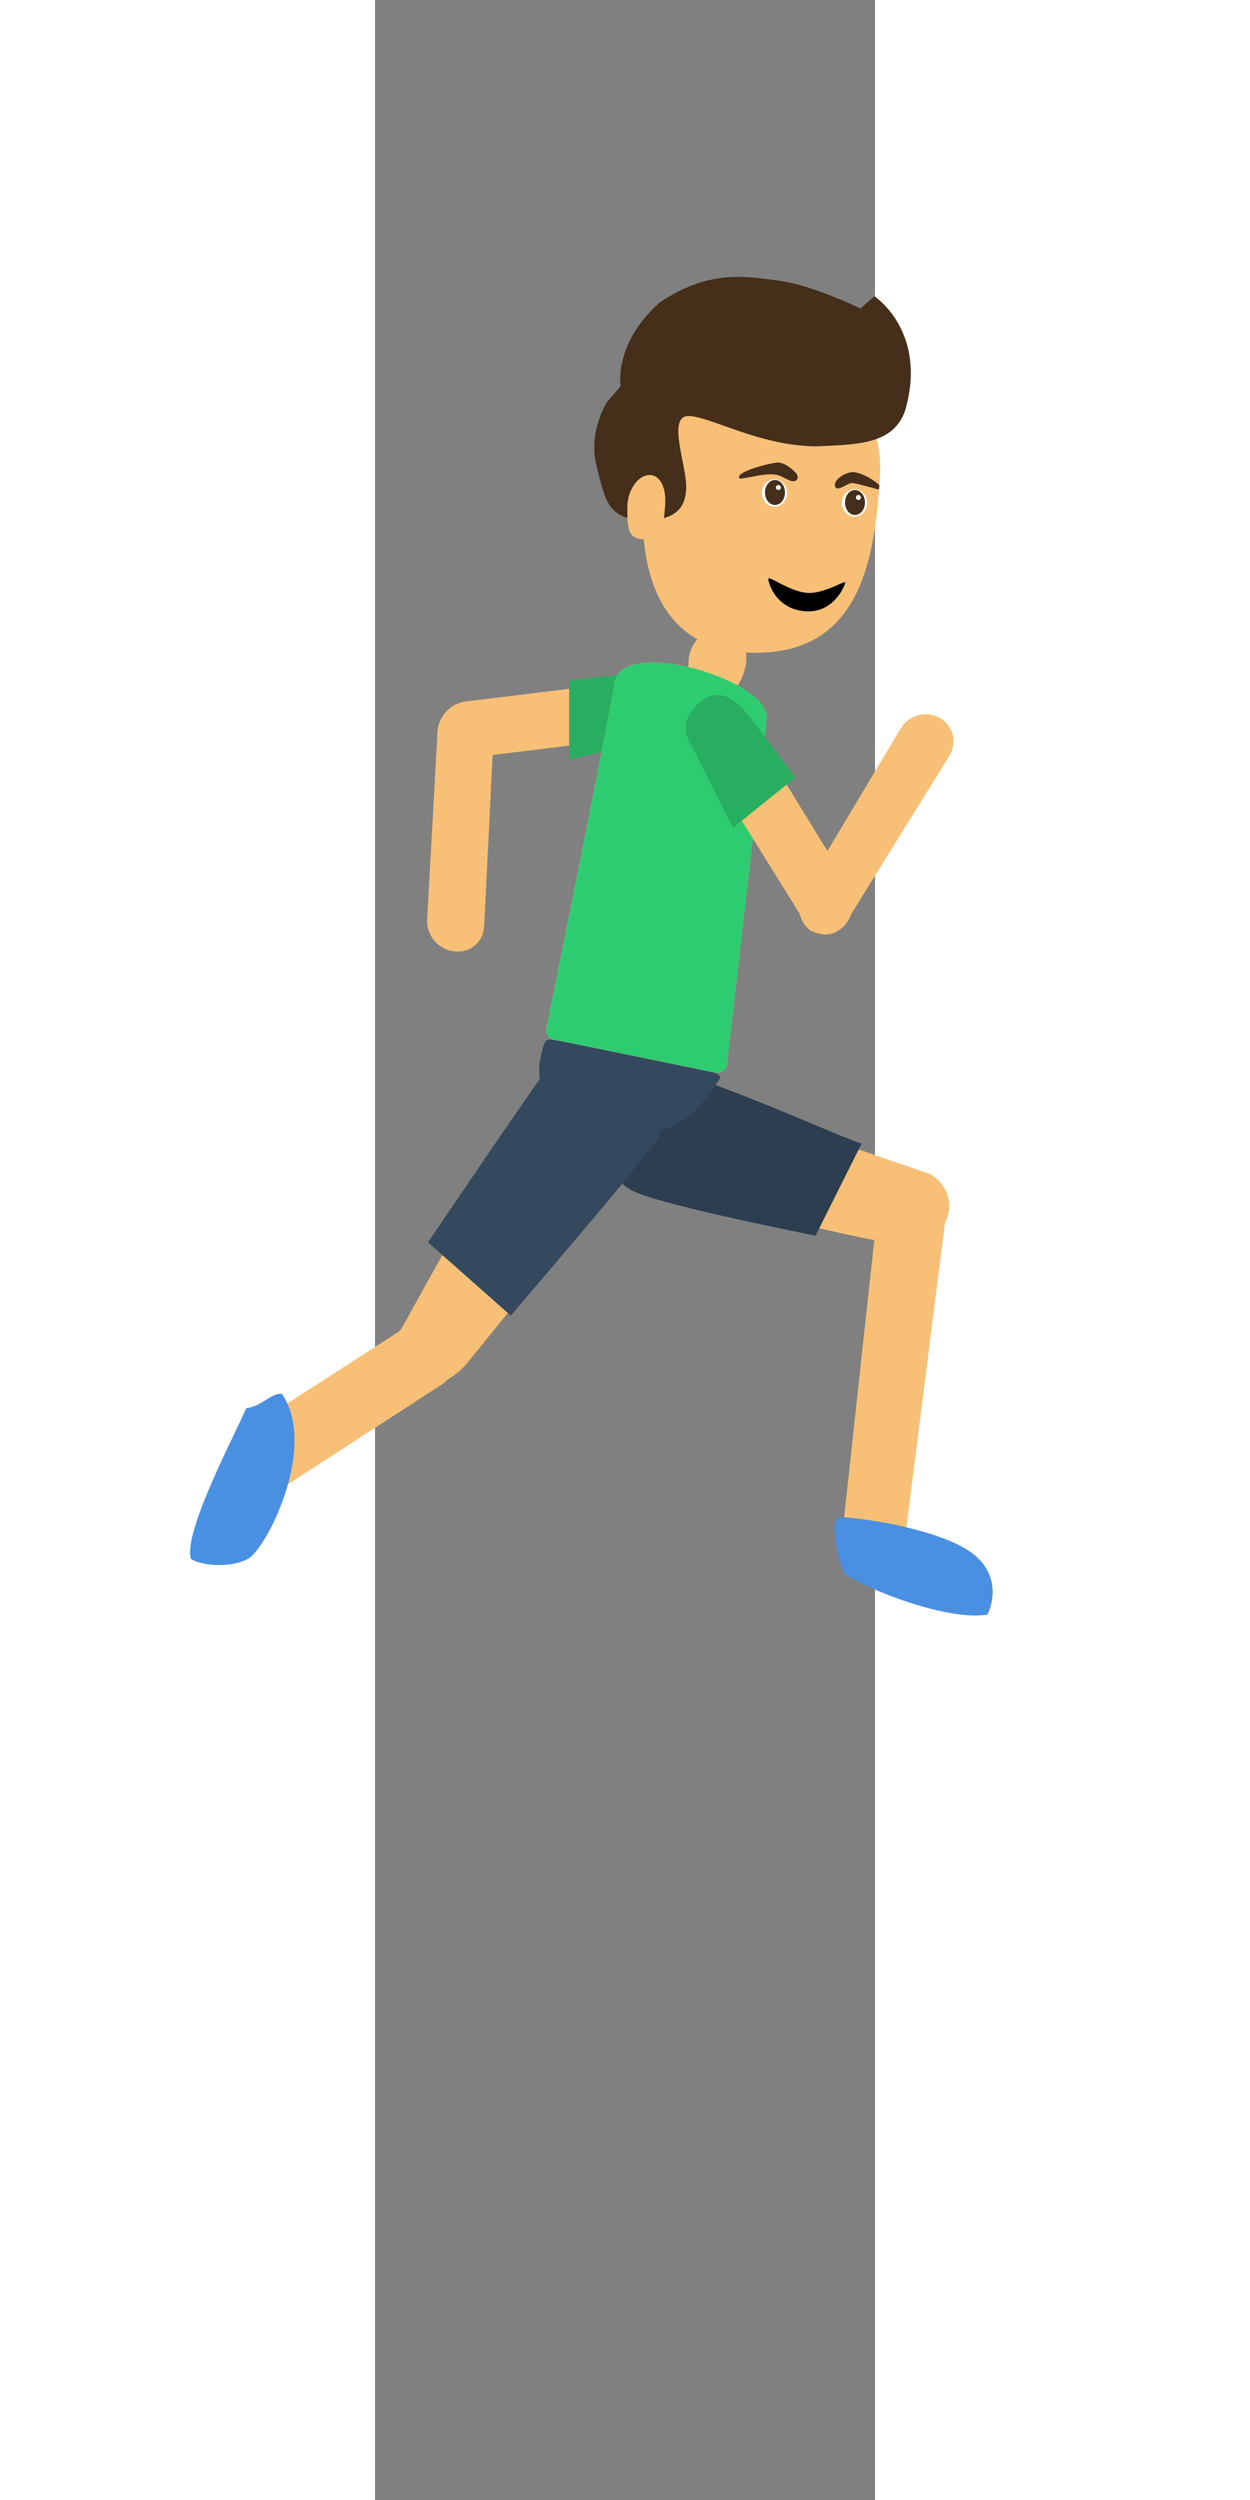 <?xml version="1.0" encoding="UTF-8" standalone="no"?>
<svg width="200px" height="400px" viewBox="300 260 100 500" version="1.1" xmlns="http://www.w3.org/2000/svg" xmlns:xlink="http://www.w3.org/1999/xlink">
    <rect x="300" y="260" width="100" height="500" fill="#808080" stroke="none"/>
    <path d="M363.186,477.433 C364.747,479.074 411.065,494.815 411.065,494.815 C418.148,499.132 415.091,510.162 403.554,508.634 C392.017,507.107 351.587,496.188 351.587,496.188 C344.061,489.07 348.873,471.988 363.186,477.433 Z" id="leftHam" fill="#F7C076">
        <animate attributeName="d" attributeType="XML" repeatCount="indefinite" fill="freeze" dur="1s" values="
            M363.186,477.433 C364.747,479.074 411.065,494.815 411.065,494.815 C418.148,499.132 415.091,510.162 403.554,508.634 C392.017,507.107 351.587,496.188 351.587,496.188 C344.061,489.07 348.873,471.988 363.186,477.433 Z;
            M364.254,477.735 C365.815,479.376 401.844,516.409 401.844,516.409 C408.402,522.988 401.844,534.296 392.63,527.663 C383.415,521.03 350.252,495.559 350.252,495.559 C342.726,488.441 352.167,471.017 364.254,477.735 Z;
            M364.087,477.881 C365.649,479.521 394.682,530.32 394.682,530.32 C399.208,538.06 388.483,545.632 382.481,538.887 C376.479,532.141 350.085,495.705 350.085,495.705 C342.559,488.587 352,471.163 364.087,477.881 Z;
            M370.413,487.597 C372.661,501.603 370.396,530.143 368.35,541.135 C366.304,552.126 353.037,548.166 353.037,541.135 C353.037,534.104 350.285,485.846 350.285,485.846 C350.285,475.549 367.436,473.144 370.413,487.597 Z;
            M367.762,481.337 C367.762,485.807 356.978,529.661 356.978,529.661 C354.339,539.642 341.917,536.692 341.917,529.661 C341.917,522.63 349.413,478.32 349.413,478.32 C350.75,471.329 367.762,471.973 367.762,481.337 Z;
            M365.973,485.587 C365.973,490.056 335.297,529.413 335.297,529.413 C327.413,537.495 317.084,527.715 320.098,522.793 C323.113,517.87 347.931,478.313 347.931,478.313 C351.821,469.965 369.915,472.433 365.973,485.587 Z;
            M365.973,485.587 C365.973,490.056 340.212,533.338 340.212,533.338 C332.328,541.42 321.999,531.64 325.013,526.717 C328.028,521.795 347.931,478.313 347.931,478.313 C351.821,469.965 369.915,472.433 365.973,485.587 Z;
            M365.973,485.587 C365.973,490.056 339.921,542.041 339.921,542.041 C332.037,550.123 322.877,537.042 325.892,532.119 C328.906,527.197 347.931,478.313 347.931,478.313 C351.821,469.965 369.915,472.433 365.973,485.587 Z;
            M366.862,484.587 C366.862,489.056 368.685,538.661 368.685,538.661 C366.41,548.857 353.635,542.832 352.876,536.129 C352.117,529.426 347.868,483.221 347.868,483.221 C345.862,473.482 366.862,471.555 366.862,484.587 Z;
            M367.054,479.321 C369.688,483.732 394.008,526.186 394.008,526.186 C401.72,534.829 389.24,546.015 383.574,539.695 C377.908,533.374 347.771,491.789 347.771,491.789 C340.383,482.222 359.957,466.973 367.054,479.321 Z;
            M360.833,476.956 C366.997,480.124 414.307,502.719 414.307,502.719 C422.019,511.362 412.697,518.59 403.873,516.228 C395.05,513.865 351.933,496.33 351.933,496.33 C341.281,494.127 340.833,467.35 360.833,476.956 Z;
            M360.833,476.956 C366.997,480.124 414.307,502.719 414.307,502.719 C422.019,511.362 412.697,518.59 403.873,516.228 C395.05,513.865 351.933,496.33 351.933,496.33 C341.281,494.127 340.833,467.35 360.833,476.956 Z;
            M363.186,477.433 C364.747,479.074 411.065,494.815 411.065,494.815 C418.148,499.132 415.091,510.162 403.554,508.634 C392.017,507.107 351.587,496.188 351.587,496.188 C344.061,489.07 348.873,471.988 363.186,477.433 Z
        "/>
    </path>
    <path d="M359.61,474.67 C365.196,474.67 395.868,488.69 397.342,488.69 L388.112,507.136 C388.112,507.136 358.214,501.229 352.037,498.391 C341.443,493.871 347.164,474.67 359.61,474.67 Z" id="short-leftLeg" fill="#2c3e50">
        <animate attributeName="d" attributeType="XML" repeatCount="indefinite" fill="freeze" dur="1s" values="
            M359.61,474.67 C365.196,474.67 395.868,488.69 397.342,488.69 L388.112,507.136 C388.112,507.136 358.214,501.229 352.037,498.391 C341.443,493.871 347.164,474.67 359.61,474.67 Z;
            M359.789,473.745 C365.374,473.745 388.877,500.37 390.351,500.37 L378.225,520.848 C378.225,520.848 355.669,502.491 351.153,498.07 C341.687,489.836 347.342,473.745 359.789,473.745 Z;
            M366.076,477.643 C372.181,483.744 381.242,505.675 382.716,505.675 L367.701,523.002 C367.701,523.002 351.463,501.888 348.192,495.61 C343.772,488.436 350.099,468.297 366.076,477.643 Z;
            M367.706,477.784 C374.659,488.022 373.185,521.688 374.659,521.688 L351.848,521.688 C351.848,521.688 349.327,489.438 348.313,482.804 C348.313,473.597 362.269,472.022 367.706,477.784 Z;
            M368.649,481.834 C367.858,494.41 360.012,518.101 361.486,518.101 L341.381,517.006 C341.381,517.006 347.219,486.786 348.313,479.804 C348.313,470.597 368.649,469.482 368.649,481.834 Z;
            M367.042,484.516 C366.251,497.093 345.269,518.443 346.743,518.443 L326.786,509.716 C326.786,509.716 342.329,484.516 346.743,477.932 C350.535,469.598 370.324,470.307 367.042,484.516 Z;
            M367.042,484.516 C366.251,497.093 351.267,519.998 352.742,519.998 L330.799,511.492 C330.799,511.492 342.329,484.516 346.743,477.932 C350.535,469.598 370.324,470.307 367.042,484.516 Z;
            M367.042,484.516 C366.251,497.093 351.247,521.696 352.721,521.696 L331.229,513.013 C331.229,513.013 342.329,484.516 346.743,477.932 C350.535,469.598 370.324,470.307 367.042,484.516 Z;
            M367.841,484.81 C368.976,497.564 368.752,521.881 370.227,521.881 L349.029,516.726 C349.029,516.726 347.012,490.778 347.012,481.503 C347.012,471.932 371.123,470.601 367.841,484.81 Z;
            M369.598,479.148 C376.667,492.977 388.352,513.051 389.826,513.051 L366.963,522.606 C366.963,522.606 348.513,499.226 344.099,489.093 C340.188,477.933 361.005,466.548 369.598,479.148 Z;
            M362.732,476.301 C375.908,482.677 395.921,490.944 397.395,490.944 L381.225,512.756 C381.225,512.756 359.46,504.228 346.898,495.692 C336.674,487.899 339.561,467.361 362.732,476.301 Z;
            M362.732,476.301 C375.908,482.677 395.921,490.944 397.395,490.944 L381.225,512.756 C381.225,512.756 359.46,504.228 346.898,495.692 C336.674,487.899 339.561,467.361 362.732,476.301 Z;
            M359.61,474.67 C365.196,474.67 395.868,488.69 397.342,488.69 L388.112,507.136 C388.112,507.136 358.214,501.229 352.037,498.391 C341.443,493.871 347.164,474.67 359.61,474.67 Z
        "/>
    </path>
    <!--<path d="M415.956225,563.246734 C415.956225,563.246734 430.608847,568.392069 429.616984,575.221395 C428.625121,582.050721 415.70633,576.478597 411.819601,575.221395 C407.103864,573.753605 400.183567,571.646335 400.183567,565.431922 C400.183567,557.851503 415.956225,563.246734 415.956225,563.246734 Z" id="leftFoot" opacity="0.2" fill="#FFFFFF"></path>-->
    <path d="M408.603,496.089 C412.175,496.089 414.707,498.96 414.257,502.513 L405.919,568.369 C405.47,571.917 402.269,574.185 398.775,573.437 L399.205,573.529 C395.709,572.781 393.188,569.296 393.574,565.753 L400.459,502.511 C400.845,498.964 404.057,496.089 407.625,496.089 L408.603,496.089 Z" id="leftCalf" fill="#F7C076">
        <animate attributeName="d" attributeType="XML" repeatCount="indefinite" fill="freeze" dur="1s" values="
            M408.603,496.089 C412.175,496.089 414.707,498.96 414.257,502.513 L405.919,568.369 C405.47,571.917 402.269,574.185 398.775,573.437 L399.205,573.529 C395.709,572.781 393.188,569.296 393.574,565.753 L400.459,502.511 C400.845,498.964 404.057,496.089 407.625,496.089 L408.603,496.089 Z;
            M397.557,517.596 C401.132,517.596 404.194,520.477 404.397,524.056 L407.648,581.309 C407.85,584.877 405.115,587.77 401.543,587.77 L402.053,587.77 C398.479,587.77 395.389,584.888 395.151,581.325 L391.322,524.04 C391.084,520.481 393.791,517.596 397.365,517.596 L397.557,517.596 Z;
            M390.009,529.947 C393.514,530.606 396.031,534.014 395.629,537.575 L388.925,596.848 C388.524,600.402 385.307,603.065 381.753,602.798 L381.902,602.809 C378.342,602.542 375.772,599.44 376.161,595.89 L382.806,535.159 C383.195,531.605 386.361,529.261 389.858,529.919 L390.009,529.947 Z;
            M363.576,536.479 C367.028,537.42 368.909,540.927 367.774,544.324 L350.381,596.397 C349.248,599.789 345.542,601.758 342.101,600.794 L342.064,600.784 C338.624,599.821 336.695,596.284 337.759,592.873 L354.068,540.579 C355.131,537.173 358.791,535.175 362.241,536.115 L363.576,536.479 Z;
            M351.466,526.871 C354.515,528.732 355.288,532.593 353.2,535.484 L322.373,578.165 C320.281,581.061 316.065,581.982 312.953,580.221 L312.4,579.908 C309.289,578.148 308.428,574.346 310.478,571.414 L340.855,527.966 C342.904,525.035 347.034,524.166 350.086,526.029 L351.466,526.871 Z;
            M332.628,523.523 C335.427,525.743 335.584,529.516 332.965,531.964 L294.002,568.383 C291.389,570.825 287.1,570.901 284.405,568.536 L284.02,568.198 C281.332,565.841 281.198,561.886 283.73,559.354 L320.768,522.325 C323.296,519.798 327.61,519.545 330.413,521.767 L332.628,523.523 Z;
            M340.201,527.419 C341.564,530.725 339.877,534.148 336.414,535.068 L290.224,547.348 C286.77,548.266 282.753,546.386 281.25,543.142 L281.329,543.312 C279.827,540.071 281.395,536.672 284.838,535.719 L331.371,522.833 C334.811,521.881 338.706,523.792 340.067,527.095 L340.201,527.419 Z;
            M340.213,540.359 C339.164,543.775 335.647,545.41 332.363,544.013 L289.75,525.887 C286.464,524.489 284.707,520.606 285.826,517.212 L286.625,514.786 C287.744,511.392 291.333,509.741 294.633,511.096 L337.111,528.525 C340.414,529.881 342.244,533.744 341.193,537.165 L340.213,540.359 Z;
            M365.96,540.678 C364.46,543.923 360.929,544.818 358.067,542.672 L323.289,516.594 C320.43,514.45 319.782,510.335 321.836,507.414 L321.75,507.537 C323.806,504.611 327.774,503.994 330.615,506.162 L363.395,531.18 C366.234,533.347 367.322,537.73 365.82,540.98 L365.96,540.678 Z;
            M393.662,538.687 C391.701,541.67 387.507,542.81 384.304,541.237 L343.748,521.325 C340.541,519.75 338.886,515.734 340.049,512.364 L340.19,511.957 C341.354,508.582 344.903,507.124 348.098,508.69 L391.671,530.049 C394.874,531.619 395.883,535.308 393.921,538.294 L393.662,538.687 Z;
            M416.055,507.471 C417.362,510.795 415.833,514.801 412.65,516.414 L372.347,536.836 C369.16,538.451 365.358,537.139 363.851,533.898 L363.686,533.544 C362.182,530.306 363.516,526.335 366.687,524.664 L407.458,503.183 C410.62,501.517 414.243,502.863 415.549,506.185 L416.055,507.471 Z;
            M412.608,502.732 C415.798,504.342 417.502,508.399 416.413,511.802 L399.99,563.085 C398.901,566.484 395.252,568.369 391.842,567.296 L391.073,567.054 C387.661,565.981 385.819,562.368 386.958,558.984 L404.803,505.961 C405.942,502.578 409.45,501.139 412.641,502.749 L412.608,502.732 Z;
            M408.603,496.089 C412.175,496.089 414.707,498.96 414.257,502.513 L405.919,568.369 C405.47,571.917 402.269,574.185 398.775,573.437 L399.205,573.529 C395.709,572.781 393.188,569.296 393.574,565.753 L400.459,502.511 C400.845,498.964 404.057,496.089 407.625,496.089 L408.603,496.089 Z
        "/>
    </path>
    <path d="M419.233,570.49 C425.863,575.273 422.967,582.147 422.477,582.922 C414.766,584.232 398.652,578.124 393.717,574.564 C392.662,571.436 390.635,563.45 393.037,563.45 C396.766,563.45 412.603,565.708 419.233,570.49 Z" id="leftShoe" fill="#4990E2">
        <animate attributeName="d" attributeType="XML" repeatCount="indefinite" fill="freeze" dur="1s" values="
            M419.233,570.49 C425.863,575.273 422.967,582.147 422.477,582.922 C414.766,584.232 398.652,578.124 393.717,574.564 C392.662,571.436 390.635,563.45 393.037,563.45 C396.766,563.45 412.603,565.708 419.233,570.49 Z;
            M426.058,573.538 C432.687,578.32 429.791,585.195 429.301,585.97 C421.591,587.28 402.331,590.424 396.182,589.497 C395.126,586.368 393.1,578.427 395.502,578.427 C399.231,578.427 419.428,568.756 426.058,573.538 Z;
            M409.309,596.345 C411.003,602.831 409.479,605.423 408.989,606.197 C401.278,607.507 382.615,604.9 376.466,603.973 C375.41,600.844 373.384,592.902 375.786,592.902 C379.515,592.902 407.615,589.859 409.309,596.345 Z;
            M370.42,595.732 C372.114,602.218 370.59,604.81 370.1,605.585 C362.39,606.894 343.726,604.287 337.577,603.36 C336.522,600.231 334.496,592.29 336.897,592.29 C340.627,592.29 368.726,589.246 370.42,595.732 Z;
            M335.496,589.113 C337.19,595.599 334.211,598.851 333.721,599.625 C325.694,596.52 312.143,586.24 307.056,581.614 C306.001,578.485 309.146,568.909 311.547,568.909 C315.277,568.909 333.802,582.627 335.496,589.113 Z;
            M301.148,587.818 C297.922,598.799 290.177,598.145 289.687,598.92 C285.229,593.416 279.249,574.104 277.848,567.084 C276.793,563.956 284.256,555.274 286.658,555.274 C290.387,555.274 304.374,576.837 301.148,587.818 Z;
            M291.305,569.425 C289.259,576.292 282.204,575.517 281.714,576.292 C277.256,570.788 276.235,548.29 274.835,541.27 C273.779,538.141 283.477,533.712 285.878,533.712 C289.608,533.712 293.351,562.559 291.305,569.425 Z;
            M282.195,537.491 C277.007,542.684 265.055,536.716 264.565,537.491 C265.055,529.752 274.177,512.531 279.216,505.531 C278.161,502.403 292.969,508.983 295.37,508.983 C299.1,508.983 287.383,532.298 282.195,537.491 Z;
            M317.318,521.039 C310.247,524.462 306.917,517.041 306.427,517.816 C309.857,511.004 314.213,507.362 320.046,500.949 C321.825,498.693 329.36,504.888 331.762,504.888 C333.85,506.119 324.388,517.616 317.318,521.039 Z;
            M335.412,526.017 C328.342,529.44 325.012,522.019 324.522,522.793 C327.951,515.981 332.307,512.339 338.14,505.926 C339.919,503.671 347.455,509.865 349.856,509.865 C351.944,511.096 342.483,522.594 335.412,526.017 Z;
            M373.581,554.181 C369.931,559.941 365.903,557.457 360.929,552.324 C359.283,544.8 353.45,533.159 359.283,526.747 C361.062,524.491 367.318,521.362 369.719,521.362 C371.807,522.593 377.232,548.422 373.581,554.181 Z;
            M412.935,578.955 C412.935,584.104 407.924,586.021 402.151,586.021 C397.644,582.372 383.272,577.616 381.493,568.209 C381.493,561.501 385.49,556.878 387.891,556.878 C389.98,558.109 412.935,573.806 412.935,578.955 Z;
            M419.233,570.49 C425.863,575.273 422.967,582.147 422.477,582.922 C414.766,584.232 398.652,578.124 393.717,574.564 C392.662,571.436 390.635,563.45 393.037,563.45 C396.766,563.45 412.603,565.708 419.233,570.49 Z
        "/>
    </path>
    <path d="M333.744,469.078 C333.989,468.619 334.026,467.898 335.157,467.898 C336.114,467.898 368.064,474.585 368.064,474.585 C369.191,475.027 369.213,475.546 368.552,476.381 C367.89,477.217 362.11,487.745 351.601,486.503 C341.589,485.32 329.399,482.293 333.744,469.078 Z" id="short" fill="#34495e"></path>
    <path d="M354.77,487.867 C352.339,490.8 318.218,532.885 318.218,532.885 C308.435,543.404 301.345,530.831 305.551,525.269 C305.551,525.269 331.383,478.404 333.782,476.456 C342.814,464.588 359.574,480.716 354.77,487.867 Z" id="rightHam" fill="#F7C076">
        <animate attributeName="d" attributeType="XML" repeatCount="indefinite" fill="freeze" dur="1s" values="
            M354.77,487.867 C352.339,490.8 318.218,532.885 318.218,532.885 C308.435,543.404 301.345,530.831 305.551,525.269 C305.551,525.269 331.383,478.404 333.782,476.456 C342.814,464.588 359.574,480.716 354.77,487.867 Z;
            M355.77,488.867 C353.339,491.8 348.615,538.159 348.615,538.159 C347.842,545.602 335.301,543.37 334.782,536.781 C334.782,536.781 332.383,479.404 334.782,477.456 C343.814,465.588 360.574,481.716 355.77,488.867 Z;
            M356.261,483.282 C356.83,487.433 361.221,536.452 361.221,536.452 C360.447,543.894 347.906,541.663 347.388,535.074 C347.388,535.074 333.215,482.144 334.782,477.456 C338.48,468.279 356.261,474.993 356.261,483.282 Z;
            M354.941,478.554 C355.511,482.705 383.246,524.17 383.246,524.17 C386.107,529.076 374.886,541.097 368.065,531.249 C368.065,531.249 337.336,489.57 335.547,483.294 C335.547,473.941 349.691,469.682 354.941,478.554 Z;
            M347.035,472.941 C351.691,475.462 402.26,498.965 402.26,498.965 C408.178,501.82 404.451,515.218 396.06,512.127 C396.06,512.127 345.657,495.955 337.556,489.712 C329.213,486.298 335.537,468.678 347.035,472.941 Z;
            M347.035,472.941 C351.691,475.462 406.609,494.963 406.609,494.963 C412.527,497.817 409.034,512.396 400.642,509.304 C400.642,509.304 345.657,495.955 337.556,489.712 C329.213,486.298 335.537,468.678 347.035,472.941 Z;
            M347.035,472.941 C351.691,475.462 407.717,505.111 407.717,505.111 C413.379,508.415 410.022,522.293 401.706,519.167 C401.706,519.167 345.657,495.955 337.556,489.712 C329.213,486.298 335.537,468.678 347.035,472.941 Z;
            M347.035,472.941 C351.691,475.462 396.031,519.977 396.031,519.977 C401.692,523.281 394.34,535.082 386.024,531.956 C386.024,531.956 345.657,495.955 337.556,489.712 C329.213,486.298 335.537,468.678 347.035,472.941 Z;
            M347.035,472.941 C351.691,475.462 388.152,530.312 388.152,530.312 C391.852,536.127 381.797,546.671 374.971,538.421 C374.971,538.421 343.108,499.372 337.029,490.755 C329.838,484.889 335.537,468.678 347.035,472.941 Z;
            M353.551,479.05 C356.973,485.034 372.176,531.62 372.176,531.62 C375.876,537.435 365.821,547.979 358.995,539.729 C358.995,539.729 340.67,500.734 335.594,490.647 C329.287,479.05 347.3,468.13 353.551,479.05 Z;
            M355.098,483.751 C355.098,491.779 344.609,533.796 344.609,533.796 C344.609,541.368 324.485,541.796 326.811,529.341 C326.811,529.341 332.156,493.076 334.492,481.88 C339.568,466.954 356.93,472.15 355.098,483.751 Z;
            M353.384,485.839 C353.384,493.867 335.991,537.701 335.991,537.701 C335.991,545.274 317.041,543.942 319.367,531.487 C319.367,531.487 329.655,493.079 331.991,481.883 C337.066,466.956 355.217,474.237 353.384,485.839 Z;
            M354.77,487.867 C352.339,490.8 318.218,532.885 318.218,532.885 C308.435,543.404 301.345,530.831 305.551,525.269 C305.551,525.269 331.383,478.404 333.782,476.456 C342.814,464.588 359.574,480.716 354.77,487.867 Z
        "/>
    </path>
    <path d="M355.76,488.838 C352.495,493.544 327.157,523.118 327.157,523.118 L310.601,508.465 C310.601,508.465 330.973,478.362 333.989,474.389 C340.981,464.431 363.203,480.18 355.76,488.838 Z" id="short-rightLeg" fill="#34495e">
        <animate attributeName="d" attributeType="XML" repeatCount="indefinite" fill="freeze" dur="1s" values="
            M355.76,488.838 C352.495,493.544 327.157,523.118 327.157,523.118 L310.601,508.465 C310.601,508.465 330.973,478.362 333.989,474.389 C340.981,464.431 363.203,480.18 355.76,488.838 Z;
            M357.541,488.135 C356.067,494.99 351.203,527.429 351.203,527.429 L329.471,519.09 C329.471,519.09 332.158,478.737 334.989,474.389 C341.402,465.815 360.141,477.733 357.541,488.135 Z;
            M357.768,486.638 C358.967,495.23 361.653,525.019 361.653,525.019 L340.305,518.937 C340.305,518.937 331.411,477.061 334.619,475.118 C346.081,465.841 357.768,477.378 357.768,486.638 Z;
            M355.465,477.473 C360.313,486.241 374.365,507.031 374.365,507.031 L356.398,519.246 C356.398,519.246 335.707,489.574 334.064,484.311 C330.856,475.504 347.159,466.477 355.465,477.473 Z;
            M349.203,473.298 C361.124,477.866 377.033,484.964 377.033,484.964 L367.204,502.924 C367.204,502.924 335.176,492.878 333.533,487.615 C330.325,478.808 338.043,467.062 349.203,473.298 Z;
            M349.203,473.298 C361.124,477.866 389.653,488.184 389.653,488.184 L380.321,506.885 C380.321,506.885 335.176,492.878 333.533,487.615 C330.325,478.808 338.043,467.062 349.203,473.298 Z;
            M349.203,473.298 C359.963,479.1 388.02,493.878 388.02,493.878 L379.01,513.21 C379.01,513.21 335.176,493.878 333.533,488.615 C330.325,479.808 338.043,467.062 349.203,473.298 Z;
            M349.203,473.298 C359.963,479.1 382.291,503.378 382.291,503.378 L371.421,522.883 C371.421,522.883 335.176,492.878 333.533,487.615 C330.325,478.808 338.043,467.062 349.203,473.298 Z;
            M349.203,473.298 C357.408,481.313 376.03,508.281 376.03,508.281 L363.783,527.685 C363.783,527.685 335.176,492.878 333.533,487.615 C330.325,478.808 338.043,467.062 349.203,473.298 Z;
            M354.151,477.373 C359.328,486.677 368.978,514.217 368.978,514.217 L349.196,525.784 C349.196,525.784 334.311,491.94 332.668,486.677 C329.46,477.87 344.069,467.952 354.151,477.373 Z;
            M357.393,480.607 C357.393,492.097 353.691,510.483 353.691,510.483 L326.004,514.144 C326.004,514.144 331.547,487.354 333.274,480.607 C335.787,471.026 352.676,467.485 357.393,480.607 Z;
            M356.181,481.607 C356.181,493.097 348.371,518.594 348.371,518.594 L322.035,513.29 C322.035,513.29 329.269,486.879 331.928,480.039 C334.442,470.458 351.464,468.485 356.181,481.607 Z;
            M355.76,488.838 C352.495,493.544 327.157,523.118 327.157,523.118 L310.601,508.465 C310.601,508.465 330.973,478.362 333.989,474.389 C340.981,464.431 363.203,480.18 355.76,488.838 Z
        "/>
    </path>
    <!--<path d="M278.913718,563.176035 C275.941075,569.985483 271.628251,572.95729 267.641512,572.008362 C261.321281,570.989546 267.032708,560.756346 270.805122,551.11875 C273.282274,545.135536 274.949498,542.253212 280.278092,542.253212 C280.278092,542.253212 286.043816,546.366347 278.913718,563.176035 Z" id="rightFoot" fill="#FFFFFF"></path>-->
    <path d="M273.946,553.863 C272.125,550.795 273.086,546.738 276.085,544.805 L306.397,525.275 C309.4,523.34 313.307,524.275 315.116,527.35 L315.417,527.863 C317.229,530.944 316.268,535.018 313.267,536.964 L283.065,556.549 C280.065,558.494 276.151,557.576 274.335,554.517 L273.946,553.863 Z" id="rightCalf" fill="#F7C076">
        <animate attributeName="d" attributeType="XML" repeatCount="indefinite" fill="freeze" dur="1s" values="
            M273.946,553.863 C272.125,550.795 273.086,546.738 276.085,544.805 L306.397,525.275 C309.4,523.34 313.307,524.275 315.116,527.35 L315.417,527.863 C317.229,530.944 316.268,535.018 313.267,536.964 L283.065,556.549 C280.065,558.494 276.151,557.576 274.335,554.517 L273.946,553.863 Z;
            M292.46,529.003 C292.283,525.436 294.998,522.983 298.536,523.526 L342.582,530.289 C346.114,530.831 348.638,534.145 348.22,537.695 L348.342,536.658 C347.924,540.206 344.732,542.637 341.185,542.083 L299.132,535.515 C295.597,534.963 292.589,531.618 292.413,528.057 L292.46,529.003 Z;
            M309.608,514.721 C310.475,511.255 313.837,509.57 317.129,510.962 L356.025,527.412 C359.312,528.802 361.361,532.753 360.6,536.248 L360.534,536.552 C359.773,540.042 356.5,541.724 353.223,540.309 L314.018,523.377 C310.741,521.962 308.786,518.008 309.654,514.539 L309.608,514.721 Z;
            M327.793,512.751 C328.66,509.285 332.108,507.397 335.493,508.533 L377.479,522.623 C380.865,523.76 382.736,527.447 381.664,530.844 L381.91,530.066 C380.835,533.47 377.209,535.337 373.805,534.235 L332.429,520.84 C329.027,519.738 326.971,516.039 327.839,512.57 L327.793,512.751 Z;
            M353.225,530.15 C351.735,526.905 353.09,522.913 356.24,521.239 L395.801,500.214 C398.956,498.537 402.553,499.874 403.841,503.217 L404.085,503.85 C405.37,507.186 403.812,511.165 400.61,512.735 L361.209,532.06 C358.005,533.631 354.202,532.277 352.711,529.03 L353.225,530.15 Z;
            M395.06,565.529 C391.493,565.371 388.951,562.377 389.386,558.818 L396.347,501.878 C396.781,498.33 400.022,495.599 403.598,495.779 L403.908,495.794 C407.479,495.974 410.002,498.993 409.544,502.536 L402.198,559.393 C401.74,562.936 398.472,565.68 394.91,565.522 L395.06,565.529 Z;
            M408.859,572.296 C405.326,572.795 402.247,570.304 401.983,566.751 L398.121,514.716 C397.857,511.154 400.53,508.267 404.105,508.267 L404.336,508.267 C407.905,508.267 411.02,511.162 411.294,514.721 L415.146,564.885 C415.42,568.449 412.782,571.742 409.245,572.242 L408.859,572.296 Z;
            M405.447,588.26 C401.914,588.759 398.363,586.356 397.513,582.89 L384.094,528.109 C383.245,524.645 385.423,521.37 388.946,520.796 L391.03,520.457 C394.558,519.883 398.036,522.248 398.799,525.743 L410.85,580.977 C411.612,584.471 409.37,587.707 405.833,588.206 L405.447,588.26 Z;
            M376.171,600.042 C372.604,599.889 369.894,596.875 370.117,593.312 L373.672,536.629 C373.895,533.065 376.963,530.011 380.539,529.807 L382.496,529.695 C386.065,529.491 388.793,532.223 388.588,535.791 L385.26,593.95 C385.056,597.521 382,600.292 378.432,600.139 L376.171,600.042 Z;
            M340.067,596.605 C336.579,595.834 334.79,592.515 336.082,589.167 L356.925,535.132 C358.213,531.794 362.076,529.742 365.553,530.547 L367.858,531.081 C371.335,531.886 373.08,535.219 371.744,538.55 L350.189,592.297 C348.858,595.617 344.957,597.684 341.462,596.913 L340.067,596.605 Z;
            M300.771,584.631 C297.523,583.14 296.521,579.531 298.53,576.576 L329.212,531.443 C331.222,528.486 335.504,527.242 338.788,528.671 L340.586,529.453 C343.864,530.879 344.87,534.416 342.834,537.349 L311.473,582.537 C309.436,585.472 305.144,586.639 301.903,585.151 L300.771,584.631 Z;
            M275.995,573.831 C273.527,571.243 273.831,567.382 276.666,565.213 L322.081,530.468 C324.92,528.296 329.463,528.365 332.232,530.626 L334.128,532.173 C336.895,534.432 336.814,537.99 333.946,540.12 L286.392,575.433 C283.525,577.563 279.195,577.188 276.731,574.603 L275.995,573.831 Z;
            M273.946,553.863 C272.125,550.795 273.086,546.738 276.085,544.805 L306.397,525.275 C309.4,523.34 313.307,524.275 315.116,527.35 L315.417,527.863 C317.229,530.944 316.268,535.018 313.267,536.964 L283.065,556.549 C280.065,558.494 276.151,557.576 274.335,554.517 L273.946,553.863 Z
        "/>
    </path>
    <!--<path d="M262.6464,571.46869 C261.880282,571.257747 260.776413,570.470503 260.776413,570.470502 C259.400571,567.910362 269.614634,541.357966 273.909048,541.357966 C273.909048,542.617274 263.412519,571.679633 262.6464,571.46869 Z" id="rightShoe-sole" fill="#4990E2">
        <animate attributeName="d" attributeType="XML" repeatCount="indefinite" fill="freeze" dur="1s" values="
            M262.6464,571.46869 C261.880282,571.257747 260.776413,570.470503 260.776413,570.470502 C259.400571,567.910362 269.614634,541.357966 273.909048,541.357966 C273.909048,542.617274 263.412519,571.679633 262.6464,571.46869 Z;
            M276.786803,547.148982 C276.020684,546.938039 274.916816,546.150795 274.916816,546.150794 C273.540974,543.590654 285.465768,518.272132 289.760182,518.272132 C289.760182,519.531439 277.552922,547.359925 276.786803,547.148982 Z;
            M294.099036,535.222951 C293.332917,535.012008 292.229048,534.224764 292.229048,534.224763 C290.853206,531.664623 302.778,506.346101 307.072414,506.346101 C307.072414,507.605408 294.865155,535.433894 294.099036,535.222951 Z;
            M319.601498,534.674989 C318.835379,534.464046 318.136934,533.433378 318.136934,533.433377 C316.761091,530.873237 320.644775,504.062711 324.939188,504.062711 C324.939189,505.322018 320.367617,534.885933 319.601498,534.674989 Z;
            M349.670475,552.309546 C348.904356,552.098603 348.344032,551.849311 348.344032,551.84931 C346.96819,549.28917 345.376061,522.255158 349.670475,522.255158 C349.670475,523.514465 350.436594,552.520489 349.670475,552.309546 Z;
            M412.833148,573.198346 C412.06703,572.987403 412.317527,574.126463 412.317527,574.856814 C410.167546,574.856815 384.382951,571.145815 387.005697,567.434816 C387.005697,568.694123 413.599267,573.409289 412.833148,573.198346 Z;
            M430.848667,578.156652 C430.082548,577.945709 430.333046,579.084769 430.333046,579.81512 C428.183065,579.815121 400.180017,580.297946 402.802762,576.586947 C402.802762,576.900392 431.424097,578.315091 430.848667,578.156652 Z;
            M428.479046,596.163243 C427.712927,595.9523 427.963425,597.091361 427.963425,597.821711 C425.813443,597.821712 397.810396,598.304537 400.433141,594.593538 C400.433141,594.906983 429.054476,596.321682 428.479046,596.163243 Z;
            M361.367809,603.59848 C360.601691,603.387537 362.866245,604.286479 362.866245,605.016829 C360.716264,605.01683 330.69916,605.739774 333.321905,602.028775 C333.321905,602.34222 361.943239,603.756919 361.367809,603.59848 Z;
            M319.332325,600.419741 C318.566206,600.208798 320.830761,601.107739 320.83076,601.83809 C318.680779,601.838091 286.88628,594.230919 289.509026,590.51992 C289.509026,590.833364 319.907755,600.57818 319.332325,600.419741 Z;
            M277.42061,598.35576 C276.654491,598.144817 275.590525,598.947206 275.590524,599.677556 C273.440543,599.677557 261.730119,576.356645 264.352865,572.645646 C264.352865,572.959091 277.99604,598.514199 277.42061,598.35576 Z;
            M262.6464,571.46869 C261.880282,571.257747 260.776413,570.470503 260.776413,570.470502 C259.400571,567.910362 269.614634,541.357966 273.909048,541.357966 C273.909048,542.617274 263.412519,571.679633 262.6464,571.46869 Z
        "/>
    </path>-->
    <path d="M274.6,571.769 C270.914,573.756 265.044,573.078 263.183,571.769 C261.536,566.404 272.482,545.996 274.226,541.654 C277.42,541.229 278.956,538.736 281.358,538.736 C288.683,549.309 278.286,569.781 274.6,571.769 Z" id="rightShoe" fill="#4990E2">
        <animate attributeName="d" attributeType="XML" repeatCount="indefinite" fill="freeze" dur="1s" values="
            M274.6,571.769 C270.914,573.756 265.044,573.078 263.183,571.769 C261.536,566.404 272.482,545.996 274.226,541.654 C277.42,541.229 278.956,538.736 281.358,538.736 C288.683,549.309 278.286,569.781 274.6,571.769 Z;
            M288.958,548.617 C285.272,550.605 278.886,548.517 277.025,547.207 C278.395,541.944 288.175,522.941 289.92,518.599 C293.114,518.175 297.2,518.125 299.601,518.125 C302.239,528.877 292.644,546.63 288.958,548.617 Z;
            M306.267,536.441 C302.581,538.428 296.228,536.524 294.366,535.214 C295.736,529.951 305.484,510.765 307.228,506.423 C310.423,505.999 314.508,505.949 316.91,505.949 C319.548,516.701 309.953,534.454 306.267,536.441 Z;
            M331.202,534.621 C328.977,537.29 321.485,535.931 319.623,534.621 C320.993,529.358 323.261,508.362 325.005,504.02 C328.2,503.596 334.064,503.309 336.466,503.309 C339.104,514.06 333.427,531.952 331.202,534.621 Z;
            M363.21,549.483 C361.391,556.213 352.025,553.791 350.164,552.481 C351.534,547.218 348.42,526.954 350.164,522.612 C353.358,522.188 356.516,519.324 358.917,519.324 C364.339,529.589 365.03,542.753 363.21,549.483 Z;
            M415.143,567.723 C413.324,574.453 411.265,573.164 410.045,573.164 C405.304,572.474 388.22,570.581 386.904,567.261 C386.904,565.95 387.576,564.408 388.658,558.301 C392.968,560.322 416.962,560.993 415.143,567.723 Z;
            M430.577,570.704 C432.41,574.023 430.577,576.144 430.577,578.105 C426.016,578.667 405.686,578.652 402.554,576.349 C402.554,575.038 400.761,572.396 401.843,566.29 C406.153,568.31 426.964,564.164 430.577,570.704 Z;
            M428.325,588.469 C430.159,591.788 428.325,593.909 428.325,595.869 C423.764,596.431 403.435,596.416 400.303,594.114 C400.303,592.803 398.51,590.161 399.591,584.054 C403.901,586.075 424.712,581.929 428.325,588.469 Z;
            M398.059,598.828 C399.892,602.148 398.059,604.268 398.059,606.229 C393.498,606.791 373.168,606.776 370.036,604.474 C370.036,603.163 368.243,600.52 369.325,594.414 C373.635,596.435 394.446,592.289 398.059,598.828 Z;
            M361.723,595.92 C363.556,599.239 361.723,601.359 361.723,603.32 C357.162,603.882 336.832,603.867 333.701,601.565 C333.701,600.254 331.907,597.611 332.989,591.505 C337.299,593.526 358.11,589.38 361.723,595.92 Z;
            M321.554,592.487 C323.388,595.806 320.003,598.57 320.003,600.531 C315.442,601.092 292.575,592.383 289.443,590.081 C289.443,588.77 291.996,580.658 296.768,576.075 C301.078,578.096 317.941,585.947 321.554,592.487 Z;
            M291.338,595.23 C292.175,599.192 282.415,599.52 278.764,598.958 C274.203,599.52 267.476,574.968 264.344,572.666 C264.344,571.355 271.811,566.609 276.583,562.026 C280.893,564.046 288.986,584.097 291.338,595.23 Z;
            M274.6,571.769 C270.914,573.756 265.044,573.078 263.183,571.769 C261.536,566.404 272.482,545.996 274.226,541.654 C277.42,541.229 278.956,538.736 281.358,538.736 C288.683,549.309 278.286,569.781 274.6,571.769 Z
        "/>
    </path>
    <path d="M401,355 C401.988,336.702 384.553,332.969 377.5,332.969 C370.447,332.969 355.088,336.073 354,355 C352.014,372.159 355.709,390.564 376.031,390.564 C396.352,390.564 400.012,373.298 401,355 Z" id="head" fill="#F7C076"></path>
    <path d="M349.119,337.256 C349.119,337.256 347.651,328.641 357.031,320.431 C366.977,313.806 374.237,315.296 380.826,316.146 C387.416,316.997 397.112,321.705 397.112,321.705 L399.878,319.249 C399.878,319.249 410.513,326.175 406.088,341.932 C403.795,348.956 396.454,348.879 388.425,349.27 C377.006,349.27 366.912,343.202 362.674,343.202 C358.436,343.202 362.24,352.935 362.24,357.3 C362.24,361.665 359.969,364 354.34,364 C346.601,364 346.131,360.372 344.329,353.309 C342.527,346.246 346.451,340.337 346.451,340.337 L349.119,337.256 Z" id="hair" fill="#452E1A"></path>
    <path d="M354,367.84 C357.616,368.039 357.624,365.329 358,361.5 C358.376,357.671 357.109,355 354.9,355 C352.691,355 350.469,357.91 350.469,361.5 C350.469,365.09 350.384,368.039 354,367.84 Z" id="rightEar" fill="#F7C076"></path>
    <!--<path d="M389.321961,362.473015 C389.321961,362.473015 390.657207,370.271852 390.657207,371.256367 C390.657207,372.240883 386.85756,371.256367 386.85756,371.256367" id="nose" stroke="#000000" stroke-width="0.2"></path> -->
    <path d="M395.895,363.333 C397.275,363.333 398.395,362.101 398.395,360.583 C398.395,359.064 397.275,357.833 395.895,357.833 C394.514,357.833 393.395,359.064 393.395,360.583 C393.395,362.101 394.514,363.333 395.895,363.333 Z" id="leftEye" fill="#FFFFFF">
        <animate attributeName="d" attributeType="XML" repeatCount="indefinite" fill="freeze" dur="3s" values="
            M395.895,363.333 C397.275,363.333 398.395,362.101 398.395,360.583 C398.395,359.064 397.275,357.833 395.895,357.833 C394.514,357.833 393.395,359.064 393.395,360.583 C393.395,362.101 394.514,363.333 395.895,363.333 Z;
            M395.895,363.333 C397.275,363.333 398.395,362.101 398.395,360.583 C398.395,359.064 397.275,357.833 395.895,357.833 C394.514,357.833 393.395,359.064 393.395,360.583 C393.395,362.101 394.514,363.333 395.895,363.333 Z;
            M395.895,363.333 C397.275,363.333 398.395,362.101 398.395,360.583 C398.395,359.064 397.275,357.833 395.895,357.833 C394.514,357.833 393.395,359.064 393.395,360.583 C393.395,362.101 394.514,363.333 395.895,363.333 Z;
            M395.895,363.333 C397.275,363.333 398.395,362.101 398.395,360.583 C398.395,359.064 397.275,357.833 395.895,357.833 C394.514,357.833 393.395,359.064 393.395,360.583 C393.395,362.101 394.514,363.333 395.895,363.333 Z;
            M395.895,363.333 C397.275,363.333 398.395,362.101 398.395,360.583 C398.395,359.064 397.275,357.833 395.895,357.833 C394.514,357.833 393.395,359.064 393.395,360.583 C393.395,362.101 394.514,363.333 395.895,363.333 Z;
            M395.895,363.333 C397.275,363.333 398.395,362.101 398.395,360.583 C398.395,359.064 397.275,357.833 395.895,357.833 C394.514,357.833 393.395,359.064 393.395,360.583 C393.395,362.101 394.514,363.333 395.895,363.333 Z;
            M395.895,363.333 C397.275,363.333 398.395,362.101 398.395,360.583 C398.395,359.064 397.275,357.833 395.895,357.833 C394.514,357.833 393.395,359.064 393.395,360.583 C393.395,362.101 394.514,363.333 395.895,363.333 Z;
            M395.895,363.333 C397.275,363.333 398.395,362.101 398.395,360.583 C398.395,359.064 397.275,357.833 395.895,357.833 C394.514,357.833 393.395,359.064 393.395,360.583 C393.395,362.101 394.514,363.333 395.895,363.333 Z;
            M395.895,363.333 C397.275,363.333 398.395,362.101 398.395,360.583 C398.395,359.064 397.275,357.833 395.895,357.833 C394.514,357.833 393.395,359.064 393.395,360.583 C393.395,362.101 394.514,363.333 395.895,363.333 Z;
            M395.895,363.333 C397.275,363.333 398.395,362.101 398.395,360.583 C398.395,359.064 397.275,357.833 395.895,357.833 C394.514,357.833 393.395,359.064 393.395,360.583 C393.395,362.101 394.514,363.333 395.895,363.333 Z;
            M395.895,363.333 C397.275,363.333 398.395,362.101 398.395,360.583 C398.395,359.064 397.275,357.833 395.895,357.833 C394.514,357.833 393.395,359.064 393.395,360.583 C393.395,362.101 394.514,363.333 395.895,363.333 Z;
            M395.895,363.333 C397.275,363.333 398.395,362.101 398.395,360.583 C398.395,359.064 397.275,357.833 395.895,357.833 C394.514,357.833 393.395,359.064 393.395,360.583 C393.395,362.101 394.514,363.333 395.895,363.333 Z;
            M395.895,363.333 C397.275,363.333 398.395,362.101 398.395,360.583 C398.395,359.064 397.275,357.833 395.895,357.833 C394.514,357.833 393.395,359.064 393.395,360.583 C393.395,362.101 394.514,363.333 395.895,363.333 Z;
            M395.895,363.333 C397.275,363.333 398.395,362.101 398.395,360.583 C398.395,359.064 397.275,357.833 395.895,357.833 C394.514,357.833 393.395,359.064 393.395,360.583 C393.395,362.101 394.514,363.333 395.895,363.333 Z;
            M395.895,363.333 C397.275,363.333 398.395,362.101 398.395,360.583 C398.395,359.064 397.275,357.833 395.895,357.833 C394.514,357.833 393.395,359.064 393.395,360.583 C393.395,362.101 394.514,363.333 395.895,363.333 Z;
            M395.895,363.333 C397.275,363.333 398.395,362.101 398.395,360.583 C398.395,359.064 397.275,357.833 395.895,357.833 C394.514,357.833 393.395,359.064 393.395,360.583 C393.395,362.101 394.514,363.333 395.895,363.333 Z;
            M395.895,363.333 C397.275,363.333 398.395,362.101 398.395,360.583 C398.395,359.064 397.275,357.833 395.895,357.833 C394.514,357.833 393.395,359.064 393.395,360.583 C393.395,362.101 394.514,363.333 395.895,363.333 Z;
            M395.895,363.333 C397.275,363.333 398.395,362.101 398.395,360.583 C398.395,359.064 397.275,357.833 395.895,357.833 C394.514,357.833 393.395,359.064 393.395,360.583 C393.395,362.101 394.514,363.333 395.895,363.333 Z;
            M395.895,363.333 C397.275,363.333 398.395,362.101 398.395,360.583 C398.395,359.064 397.275,357.833 395.895,357.833 C394.514,357.833 393.395,359.064 393.395,360.583 C393.395,362.101 394.514,363.333 395.895,363.333 Z;
            M395.895,363.333 C397.275,363.333 398.395,362.101 398.395,360.583 C398.395,359.064 397.275,357.833 395.895,357.833 C394.514,357.833 393.395,359.064 393.395,360.583 C393.395,362.101 394.514,363.333 395.895,363.333 Z;
            M395.895,363.333 C397.275,363.333 398.395,362.101 398.395,360.583 C398.395,359.064 397.275,357.833 395.895,357.833 C394.514,357.833 393.395,359.064 393.395,360.583 C393.395,362.101 394.514,363.333 395.895,363.333 Z;
            M395.894,360.859 C397.201,360.859 398.284,361.161 398.391,360.58 C398.497,359.999 397.182,359.848 395.801,359.848 C394.42,359.848 393.391,360.162 393.391,360.58 C393.391,360.998 394.586,360.859 395.894,360.859 Z;
            M395.895,363.333 C397.275,363.333 398.395,362.101 398.395,360.583 C398.395,359.064 397.275,357.833 395.895,357.833 C394.514,357.833 393.395,359.064 393.395,360.583 C393.395,362.101 394.514,363.333 395.895,363.333 Z;
            M395.895,363.333 C397.275,363.333 398.395,362.101 398.395,360.583 C398.395,359.064 397.275,357.833 395.895,357.833 C394.514,357.833 393.395,359.064 393.395,360.583 C393.395,362.101 394.514,363.333 395.895,363.333 Z;
            M395.894,360.859 C397.201,360.859 398.284,361.161 398.391,360.58 C398.497,359.999 397.182,359.848 395.801,359.848 C394.42,359.848 393.391,360.162 393.391,360.58 C393.391,360.998 394.586,360.859 395.894,360.859 Z;
            M395.895,363.333 C397.275,363.333 398.395,362.101 398.395,360.583 C398.395,359.064 397.275,357.833 395.895,357.833 C394.514,357.833 393.395,359.064 393.395,360.583 C393.395,362.101 394.514,363.333 395.895,363.333 Z
        "/>
    </path>
    <path d="M396,363 C397.105,363 398,361.881 398,360.5 C398,359.119 397.105,358 396,358 C394.895,358 394,359.119 394,360.5 C394,361.881 394.895,363 396,363 Z" id="leftEye-iris" fill="#452E1A">
        <animate attributeName="d" attributeType="XML" repeatCount="indefinite" fill="freeze" dur="3s" values="
            M396,363 C397.105,363 398,361.881 398,360.5 C398,359.119 397.105,358 396,358 C394.895,358 394,359.119 394,360.5 C394,361.881 394.895,363 396,363 Z;
            M396,363 C397.105,363 398,361.881 398,360.5 C398,359.119 397.105,358 396,358 C394.895,358 394,359.119 394,360.5 C394,361.881 394.895,363 396,363 Z;
            M396,363 C397.105,363 398,361.881 398,360.5 C398,359.119 397.105,358 396,358 C394.895,358 394,359.119 394,360.5 C394,361.881 394.895,363 396,363 Z;
            M396,363 C397.105,363 398,361.881 398,360.5 C398,359.119 397.105,358 396,358 C394.895,358 394,359.119 394,360.5 C394,361.881 394.895,363 396,363 Z;
            M396,363 C397.105,363 398,361.881 398,360.5 C398,359.119 397.105,358 396,358 C394.895,358 394,359.119 394,360.5 C394,361.881 394.895,363 396,363 Z;
            M396,363 C397.105,363 398,361.881 398,360.5 C398,359.119 397.105,358 396,358 C394.895,358 394,359.119 394,360.5 C394,361.881 394.895,363 396,363 Z;
            M396,363 C397.105,363 398,361.881 398,360.5 C398,359.119 397.105,358 396,358 C394.895,358 394,359.119 394,360.5 C394,361.881 394.895,363 396,363 Z;
            M396,363 C397.105,363 398,361.881 398,360.5 C398,359.119 397.105,358 396,358 C394.895,358 394,359.119 394,360.5 C394,361.881 394.895,363 396,363 Z;
            M396,363 C397.105,363 398,361.881 398,360.5 C398,359.119 397.105,358 396,358 C394.895,358 394,359.119 394,360.5 C394,361.881 394.895,363 396,363 Z;
            M396,363 C397.105,363 398,361.881 398,360.5 C398,359.119 397.105,358 396,358 C394.895,358 394,359.119 394,360.5 C394,361.881 394.895,363 396,363 Z;
            M396,363 C397.105,363 398,361.881 398,360.5 C398,359.119 397.105,358 396,358 C394.895,358 394,359.119 394,360.5 C394,361.881 394.895,363 396,363 Z;
            M396,363 C397.105,363 398,361.881 398,360.5 C398,359.119 397.105,358 396,358 C394.895,358 394,359.119 394,360.5 C394,361.881 394.895,363 396,363 Z;
            M396,363 C397.105,363 398,361.881 398,360.5 C398,359.119 397.105,358 396,358 C394.895,358 394,359.119 394,360.5 C394,361.881 394.895,363 396,363 Z;
            M396,363 C397.105,363 398,361.881 398,360.5 C398,359.119 397.105,358 396,358 C394.895,358 394,359.119 394,360.5 C394,361.881 394.895,363 396,363 Z;
            M396,363 C397.105,363 398,361.881 398,360.5 C398,359.119 397.105,358 396,358 C394.895,358 394,359.119 394,360.5 C394,361.881 394.895,363 396,363 Z;
            M396,363 C397.105,363 398,361.881 398,360.5 C398,359.119 397.105,358 396,358 C394.895,358 394,359.119 394,360.5 C394,361.881 394.895,363 396,363 Z;
            M396,363 C397.105,363 398,361.881 398,360.5 C398,359.119 397.105,358 396,358 C394.895,358 394,359.119 394,360.5 C394,361.881 394.895,363 396,363 Z;
            M396,363 C397.105,363 398,361.881 398,360.5 C398,359.119 397.105,358 396,358 C394.895,358 394,359.119 394,360.5 C394,361.881 394.895,363 396,363 Z;
            M396,363 C397.105,363 398,361.881 398,360.5 C398,359.119 397.105,358 396,358 C394.895,358 394,359.119 394,360.5 C394,361.881 394.895,363 396,363 Z;
            M396,363 C397.105,363 398,361.881 398,360.5 C398,359.119 397.105,358 396,358 C394.895,358 394,359.119 394,360.5 C394,361.881 394.895,363 396,363 Z;
            M396,363 C397.105,363 398,361.881 398,360.5 C398,359.119 397.105,358 396,358 C394.895,358 394,359.119 394,360.5 C394,361.881 394.895,363 396,363 Z;
            M396,360.837 C397.105,360.837 398,361.078 398,360.5 C398,359.922 397.105,359.835 396,359.835 C394.895,359.835 394.086,359.86 394,360.5 C393.914,361.14 394.895,360.837 396,360.837 Z;
            M396,363 C397.105,363 398,361.881 398,360.5 C398,359.119 397.105,358 396,358 C394.895,358 394,359.119 394,360.5 C394,361.881 394.895,363 396,363 Z;
            M396,363 C397.105,363 398,361.881 398,360.5 C398,359.119 397.105,358 396,358 C394.895,358 394,359.119 394,360.5 C394,361.881 394.895,363 396,363 Z;
            M396,360.837 C397.105,360.837 398,361.078 398,360.5 C398,359.922 397.105,359.835 396,359.835 C394.895,359.835 394.086,359.86 394,360.5 C393.914,361.14 394.895,360.837 396,360.837 Z;
            M396,363 C397.105,363 398,361.881 398,360.5 C398,359.119 397.105,358 396,358 C394.895,358 394,359.119 394,360.5 C394,361.881 394.895,363 396,363 Z
        "/>
    </path>
    <path d="M397.183,359.5 C397.183,359.224 396.959,359 396.683,359 C396.407,359 396.183,359.224 396.183,359.5 C396.183,359.776 396.407,360 396.683,360 C396.959,360 397.183,359.776 397.183,359.5 Z" id="leftEye-pupil" fill="#FFFFFF">
        <animate attributeName="d" attributeType="XML" repeatCount="indefinite" fill="freeze" dur="3s" values="
            M397.183,359.5 C397.183,359.224 396.959,359 396.683,359 C396.407,359 396.183,359.224 396.183,359.5 C396.183,359.776 396.407,360 396.683,360 C396.959,360 397.183,359.776 397.183,359.5 Z;
            M397.183,359.5 C397.183,359.224 396.959,359 396.683,359 C396.407,359 396.183,359.224 396.183,359.5 C396.183,359.776 396.407,360 396.683,360 C396.959,360 397.183,359.776 397.183,359.5 Z;
            M397.183,359.5 C397.183,359.224 396.959,359 396.683,359 C396.407,359 396.183,359.224 396.183,359.5 C396.183,359.776 396.407,360 396.683,360 C396.959,360 397.183,359.776 397.183,359.5 Z;
            M397.183,359.5 C397.183,359.224 396.959,359 396.683,359 C396.407,359 396.183,359.224 396.183,359.5 C396.183,359.776 396.407,360 396.683,360 C396.959,360 397.183,359.776 397.183,359.5 Z;
            M397.183,359.5 C397.183,359.224 396.959,359 396.683,359 C396.407,359 396.183,359.224 396.183,359.5 C396.183,359.776 396.407,360 396.683,360 C396.959,360 397.183,359.776 397.183,359.5 Z;
            M397.183,359.5 C397.183,359.224 396.959,359 396.683,359 C396.407,359 396.183,359.224 396.183,359.5 C396.183,359.776 396.407,360 396.683,360 C396.959,360 397.183,359.776 397.183,359.5 Z;
            M397.183,359.5 C397.183,359.224 396.959,359 396.683,359 C396.407,359 396.183,359.224 396.183,359.5 C396.183,359.776 396.407,360 396.683,360 C396.959,360 397.183,359.776 397.183,359.5 Z;
            M397.183,359.5 C397.183,359.224 396.959,359 396.683,359 C396.407,359 396.183,359.224 396.183,359.5 C396.183,359.776 396.407,360 396.683,360 C396.959,360 397.183,359.776 397.183,359.5 Z;
            M397.183,359.5 C397.183,359.224 396.959,359 396.683,359 C396.407,359 396.183,359.224 396.183,359.5 C396.183,359.776 396.407,360 396.683,360 C396.959,360 397.183,359.776 397.183,359.5 Z;
            M397.183,359.5 C397.183,359.224 396.959,359 396.683,359 C396.407,359 396.183,359.224 396.183,359.5 C396.183,359.776 396.407,360 396.683,360 C396.959,360 397.183,359.776 397.183,359.5 Z;
            M397.183,359.5 C397.183,359.224 396.959,359 396.683,359 C396.407,359 396.183,359.224 396.183,359.5 C396.183,359.776 396.407,360 396.683,360 C396.959,360 397.183,359.776 397.183,359.5 Z;
            M397.183,359.5 C397.183,359.224 396.959,359 396.683,359 C396.407,359 396.183,359.224 396.183,359.5 C396.183,359.776 396.407,360 396.683,360 C396.959,360 397.183,359.776 397.183,359.5 Z;
            M397.183,359.5 C397.183,359.224 396.959,359 396.683,359 C396.407,359 396.183,359.224 396.183,359.5 C396.183,359.776 396.407,360 396.683,360 C396.959,360 397.183,359.776 397.183,359.5 Z;
            M397.183,359.5 C397.183,359.224 396.959,359 396.683,359 C396.407,359 396.183,359.224 396.183,359.5 C396.183,359.776 396.407,360 396.683,360 C396.959,360 397.183,359.776 397.183,359.5 Z;
            M397.183,359.5 C397.183,359.224 396.959,359 396.683,359 C396.407,359 396.183,359.224 396.183,359.5 C396.183,359.776 396.407,360 396.683,360 C396.959,360 397.183,359.776 397.183,359.5 Z;
            M397.183,359.5 C397.183,359.224 396.959,359 396.683,359 C396.407,359 396.183,359.224 396.183,359.5 C396.183,359.776 396.407,360 396.683,360 C396.959,360 397.183,359.776 397.183,359.5 Z;
            M397.183,359.5 C397.183,359.224 396.959,359 396.683,359 C396.407,359 396.183,359.224 396.183,359.5 C396.183,359.776 396.407,360 396.683,360 C396.959,360 397.183,359.776 397.183,359.5 Z;
            M397.183,359.5 C397.183,359.224 396.959,359 396.683,359 C396.407,359 396.183,359.224 396.183,359.5 C396.183,359.776 396.407,360 396.683,360 C396.959,360 397.183,359.776 397.183,359.5 Z;
            M397.183,359.5 C397.183,359.224 396.959,359 396.683,359 C396.407,359 396.183,359.224 396.183,359.5 C396.183,359.776 396.407,360 396.683,360 C396.959,360 397.183,359.776 397.183,359.5 Z;
            M397.183,359.5 C397.183,359.224 396.959,359 396.683,359 C396.407,359 396.183,359.224 396.183,359.5 C396.183,359.776 396.407,360 396.683,360 C396.959,360 397.183,359.776 397.183,359.5 Z;
            M397.183,359.5 C397.183,359.224 396.959,359 396.683,359 C396.407,359 396.183,359.224 396.183,359.5 C396.183,359.776 396.407,360 396.683,360 C396.959,360 397.183,359.776 397.183,359.5 Z;
            M396.713,359.876 C396.437,359.876 396.193,359.876 396.193,359.876 C396.193,359.876 396.437,359.876 396.713,359.876 C396.989,359.876 397.213,359.951 397.213,359.876 C397.213,359.876 396.989,359.876 396.713,359.876 Z;
            M397.183,359.5 C397.183,359.224 396.959,359 396.683,359 C396.407,359 396.183,359.224 396.183,359.5 C396.183,359.776 396.407,360 396.683,360 C396.959,360 397.183,359.776 397.183,359.5 Z;
            M397.183,359.5 C397.183,359.224 396.959,359 396.683,359 C396.407,359 396.183,359.224 396.183,359.5 C396.183,359.776 396.407,360 396.683,360 C396.959,360 397.183,359.776 397.183,359.5 Z;
            M396.713,359.876 C396.437,359.876 396.193,359.876 396.193,359.876 C396.193,359.876 396.437,359.876 396.713,359.876 C396.989,359.876 397.213,359.951 397.213,359.876 C397.213,359.876 396.989,359.876 396.713,359.876 Z;
            M397.183,359.5 C397.183,359.224 396.959,359 396.683,359 C396.407,359 396.183,359.224 396.183,359.5 C396.183,359.776 396.407,360 396.683,360 C396.959,360 397.183,359.776 397.183,359.5 Z
        "/>
    </path>
    <path d="M392.01,357.253 C391.586,355.985 394.246,354.239 395.878,354.437 C397.95,354.797 399.892,356.123 400.852,357.015 C400.852,357.479 400.852,357.668 400.765,357.892 C399.386,357.62 396.328,356.616 395.359,356.616 C394.414,356.616 392.433,358.521 392.01,357.253 Z" id="leftEye-eyebrow" fill="#452E1A"></path>
    <path d="M379.895,361.333 C381.275,361.333 382.395,360.101 382.395,358.583 C382.395,357.064 381.275,355.833 379.895,355.833 C378.514,355.833 377.395,357.064 377.395,358.583 C377.395,360.101 378.514,361.333 379.895,361.333 Z" id="rightEye" fill="#FFFFFF">
        <animate attributeName="d" attributeType="XML" repeatCount="indefinite" fill="freeze" dur="3s" values="
            M379.895,361.333 C381.275,361.333 382.395,360.101 382.395,358.583 C382.395,357.064 381.275,355.833 379.895,355.833 C378.514,355.833 377.395,357.064 377.395,358.583 C377.395,360.101 378.514,361.333 379.895,361.333 Z;
            M379.895,361.333 C381.275,361.333 382.395,360.101 382.395,358.583 C382.395,357.064 381.275,355.833 379.895,355.833 C378.514,355.833 377.395,357.064 377.395,358.583 C377.395,360.101 378.514,361.333 379.895,361.333 Z;
            M379.895,361.333 C381.275,361.333 382.395,360.101 382.395,358.583 C382.395,357.064 381.275,355.833 379.895,355.833 C378.514,355.833 377.395,357.064 377.395,358.583 C377.395,360.101 378.514,361.333 379.895,361.333 Z;
            M379.895,361.333 C381.275,361.333 382.395,360.101 382.395,358.583 C382.395,357.064 381.275,355.833 379.895,355.833 C378.514,355.833 377.395,357.064 377.395,358.583 C377.395,360.101 378.514,361.333 379.895,361.333 Z;
            M379.895,361.333 C381.275,361.333 382.395,360.101 382.395,358.583 C382.395,357.064 381.275,355.833 379.895,355.833 C378.514,355.833 377.395,357.064 377.395,358.583 C377.395,360.101 378.514,361.333 379.895,361.333 Z;
            M379.895,361.333 C381.275,361.333 382.395,360.101 382.395,358.583 C382.395,357.064 381.275,355.833 379.895,355.833 C378.514,355.833 377.395,357.064 377.395,358.583 C377.395,360.101 378.514,361.333 379.895,361.333 Z;
            M379.895,361.333 C381.275,361.333 382.395,360.101 382.395,358.583 C382.395,357.064 381.275,355.833 379.895,355.833 C378.514,355.833 377.395,357.064 377.395,358.583 C377.395,360.101 378.514,361.333 379.895,361.333 Z;
            M379.895,361.333 C381.275,361.333 382.395,360.101 382.395,358.583 C382.395,357.064 381.275,355.833 379.895,355.833 C378.514,355.833 377.395,357.064 377.395,358.583 C377.395,360.101 378.514,361.333 379.895,361.333 Z;
            M379.895,361.333 C381.275,361.333 382.395,360.101 382.395,358.583 C382.395,357.064 381.275,355.833 379.895,355.833 C378.514,355.833 377.395,357.064 377.395,358.583 C377.395,360.101 378.514,361.333 379.895,361.333 Z;
            M379.895,361.333 C381.275,361.333 382.395,360.101 382.395,358.583 C382.395,357.064 381.275,355.833 379.895,355.833 C378.514,355.833 377.395,357.064 377.395,358.583 C377.395,360.101 378.514,361.333 379.895,361.333 Z;
            M379.895,361.333 C381.275,361.333 382.395,360.101 382.395,358.583 C382.395,357.064 381.275,355.833 379.895,355.833 C378.514,355.833 377.395,357.064 377.395,358.583 C377.395,360.101 378.514,361.333 379.895,361.333 Z;
            M379.895,361.333 C381.275,361.333 382.395,360.101 382.395,358.583 C382.395,357.064 381.275,355.833 379.895,355.833 C378.514,355.833 377.395,357.064 377.395,358.583 C377.395,360.101 378.514,361.333 379.895,361.333 Z;
            M379.895,361.333 C381.275,361.333 382.395,360.101 382.395,358.583 C382.395,357.064 381.275,355.833 379.895,355.833 C378.514,355.833 377.395,357.064 377.395,358.583 C377.395,360.101 378.514,361.333 379.895,361.333 Z;
            M379.895,361.333 C381.275,361.333 382.395,360.101 382.395,358.583 C382.395,357.064 381.275,355.833 379.895,355.833 C378.514,355.833 377.395,357.064 377.395,358.583 C377.395,360.101 378.514,361.333 379.895,361.333 Z;
            M379.895,361.333 C381.275,361.333 382.395,360.101 382.395,358.583 C382.395,357.064 381.275,355.833 379.895,355.833 C378.514,355.833 377.395,357.064 377.395,358.583 C377.395,360.101 378.514,361.333 379.895,361.333 Z;
            M379.895,361.333 C381.275,361.333 382.395,360.101 382.395,358.583 C382.395,357.064 381.275,355.833 379.895,355.833 C378.514,355.833 377.395,357.064 377.395,358.583 C377.395,360.101 378.514,361.333 379.895,361.333 Z;
            M379.895,361.333 C381.275,361.333 382.395,360.101 382.395,358.583 C382.395,357.064 381.275,355.833 379.895,355.833 C378.514,355.833 377.395,357.064 377.395,358.583 C377.395,360.101 378.514,361.333 379.895,361.333 Z;
            M379.895,361.333 C381.275,361.333 382.395,360.101 382.395,358.583 C382.395,357.064 381.275,355.833 379.895,355.833 C378.514,355.833 377.395,357.064 377.395,358.583 C377.395,360.101 378.514,361.333 379.895,361.333 Z;
            M379.895,361.333 C381.275,361.333 382.395,360.101 382.395,358.583 C382.395,357.064 381.275,355.833 379.895,355.833 C378.514,355.833 377.395,357.064 377.395,358.583 C377.395,360.101 378.514,361.333 379.895,361.333 Z;
            M379.895,361.333 C381.275,361.333 382.395,360.101 382.395,358.583 C382.395,357.064 381.275,355.833 379.895,355.833 C378.514,355.833 377.395,357.064 377.395,358.583 C377.395,360.101 378.514,361.333 379.895,361.333 Z;
            M379.895,361.333 C381.275,361.333 382.395,360.101 382.395,358.583 C382.395,357.064 381.275,355.833 379.895,355.833 C378.514,355.833 377.395,357.064 377.395,358.583 C377.395,360.101 378.514,361.333 379.895,361.333 Z;
            M379.895,359.145 C381.275,359.145 382.395,359.145 382.395,358.583 C382.395,358.02 381.275,358.236 379.895,358.236 C378.514,358.236 377.395,358.02 377.395,358.583 C377.395,359.145 378.514,359.145 379.895,359.145 Z;
            M379.895,361.333 C381.275,361.333 382.395,360.101 382.395,358.583 C382.395,357.064 381.275,355.833 379.895,355.833 C378.514,355.833 377.395,357.064 377.395,358.583 C377.395,360.101 378.514,361.333 379.895,361.333 Z;
            M379.895,361.333 C381.275,361.333 382.395,360.101 382.395,358.583 C382.395,357.064 381.275,355.833 379.895,355.833 C378.514,355.833 377.395,357.064 377.395,358.583 C377.395,360.101 378.514,361.333 379.895,361.333 Z;
            M379.895,359.145 C381.275,359.145 382.395,359.145 382.395,358.583 C382.395,358.02 381.275,358.236 379.895,358.236 C378.514,358.236 377.395,358.02 377.395,358.583 C377.395,359.145 378.514,359.145 379.895,359.145 Z;
            M379.895,361.333 C381.275,361.333 382.395,360.101 382.395,358.583 C382.395,357.064 381.275,355.833 379.895,355.833 C378.514,355.833 377.395,357.064 377.395,358.583 C377.395,360.101 378.514,361.333 379.895,361.333 Z
        "/>
    </path>
    <path d="M380,361 C381.105,361 382,359.881 382,358.5 C382,357.119 381.105,356 380,356 C378.895,356 378,357.119 378,358.5 C378,359.881 378.895,361 380,361 Z" id="rightEye-iris" fill="#452E1A">
        <animate attributeName="d" attributeType="XML" repeatCount="indefinite" fill="freeze" dur="3s" values="
            M380,361 C381.105,361 382,359.881 382,358.5 C382,357.119 381.105,356 380,356 C378.895,356 378,357.119 378,358.5 C378,359.881 378.895,361 380,361 Z;
            M380,361 C381.105,361 382,359.881 382,358.5 C382,357.119 381.105,356 380,356 C378.895,356 378,357.119 378,358.5 C378,359.881 378.895,361 380,361 Z;
            M380,361 C381.105,361 382,359.881 382,358.5 C382,357.119 381.105,356 380,356 C378.895,356 378,357.119 378,358.5 C378,359.881 378.895,361 380,361 Z;
            M380,361 C381.105,361 382,359.881 382,358.5 C382,357.119 381.105,356 380,356 C378.895,356 378,357.119 378,358.5 C378,359.881 378.895,361 380,361 Z;
            M380,361 C381.105,361 382,359.881 382,358.5 C382,357.119 381.105,356 380,356 C378.895,356 378,357.119 378,358.5 C378,359.881 378.895,361 380,361 Z;
            M380,361 C381.105,361 382,359.881 382,358.5 C382,357.119 381.105,356 380,356 C378.895,356 378,357.119 378,358.5 C378,359.881 378.895,361 380,361 Z;
            M380,361 C381.105,361 382,359.881 382,358.5 C382,357.119 381.105,356 380,356 C378.895,356 378,357.119 378,358.5 C378,359.881 378.895,361 380,361 Z;
            M380,361 C381.105,361 382,359.881 382,358.5 C382,357.119 381.105,356 380,356 C378.895,356 378,357.119 378,358.5 C378,359.881 378.895,361 380,361 Z;
            M380,361 C381.105,361 382,359.881 382,358.5 C382,357.119 381.105,356 380,356 C378.895,356 378,357.119 378,358.5 C378,359.881 378.895,361 380,361 Z;
            M380,361 C381.105,361 382,359.881 382,358.5 C382,357.119 381.105,356 380,356 C378.895,356 378,357.119 378,358.5 C378,359.881 378.895,361 380,361 Z;
            M380,361 C381.105,361 382,359.881 382,358.5 C382,357.119 381.105,356 380,356 C378.895,356 378,357.119 378,358.5 C378,359.881 378.895,361 380,361 Z;
            M380,361 C381.105,361 382,359.881 382,358.5 C382,357.119 381.105,356 380,356 C378.895,356 378,357.119 378,358.5 C378,359.881 378.895,361 380,361 Z;
            M380,361 C381.105,361 382,359.881 382,358.5 C382,357.119 381.105,356 380,356 C378.895,356 378,357.119 378,358.5 C378,359.881 378.895,361 380,361 Z;
            M380,361 C381.105,361 382,359.881 382,358.5 C382,357.119 381.105,356 380,356 C378.895,356 378,357.119 378,358.5 C378,359.881 378.895,361 380,361 Z;
            M380,361 C381.105,361 382,359.881 382,358.5 C382,357.119 381.105,356 380,356 C378.895,356 378,357.119 378,358.5 C378,359.881 378.895,361 380,361 Z;
            M380,361 C381.105,361 382,359.881 382,358.5 C382,357.119 381.105,356 380,356 C378.895,356 378,357.119 378,358.5 C378,359.881 378.895,361 380,361 Z;
            M380,361 C381.105,361 382,359.881 382,358.5 C382,357.119 381.105,356 380,356 C378.895,356 378,357.119 378,358.5 C378,359.881 378.895,361 380,361 Z;
            M380,361 C381.105,361 382,359.881 382,358.5 C382,357.119 381.105,356 380,356 C378.895,356 378,357.119 378,358.5 C378,359.881 378.895,361 380,361 Z;
            M380,361 C381.105,361 382,359.881 382,358.5 C382,357.119 381.105,356 380,356 C378.895,356 378,357.119 378,358.5 C378,359.881 378.895,361 380,361 Z;
            M380,361 C381.105,361 382,359.881 382,358.5 C382,357.119 381.105,356 380,356 C378.895,356 378,357.119 378,358.5 C378,359.881 378.895,361 380,361 Z;
            M380,361 C381.105,361 382,359.881 382,358.5 C382,357.119 381.105,356 380,356 C378.895,356 378,357.119 378,358.5 C378,359.881 378.895,361 380,361 Z;
            M380,359.152 C381.105,359.152 382,358.996 382,358.5 C382,358.004 381.105,358.344 380,358.344 C378.895,358.344 378,357.999 378,358.5 C378,359.001 378.895,359.152 380,359.152 Z;
            M380,361 C381.105,361 382,359.881 382,358.5 C382,357.119 381.105,356 380,356 C378.895,356 378,357.119 378,358.5 C378,359.881 378.895,361 380,361 Z;
            M380,361 C381.105,361 382,359.881 382,358.5 C382,357.119 381.105,356 380,356 C378.895,356 378,357.119 378,358.5 C378,359.881 378.895,361 380,361 Z;
            M380,359.152 C381.105,359.152 382,358.996 382,358.5 C382,358.004 381.105,358.344 380,358.344 C378.895,358.344 378,357.999 378,358.5 C378,359.001 378.895,359.152 380,359.152 Z;
            M380,361 C381.105,361 382,359.881 382,358.5 C382,357.119 381.105,356 380,356 C378.895,356 378,357.119 378,358.5 C378,359.881 378.895,361 380,361 Z
        "/>
    </path>
    <path d="M381.183,357.5 C381.183,357.224 380.959,357 380.683,357 C380.407,357 380.183,357.224 380.183,357.5 C380.183,357.776 380.407,358 380.683,358 C380.959,358 381.183,357.776 381.183,357.5 Z" id="rightEye-pupil" fill="#FFFFFF">
        <animate attributeName="d" attributeType="XML" repeatCount="indefinite" fill="freeze" dur="3s" values="
            M381.183,357.5 C381.183,357.224 380.959,357 380.683,357 C380.407,357 380.183,357.224 380.183,357.5 C380.183,357.776 380.407,358 380.683,358 C380.959,358 381.183,357.776 381.183,357.5 Z;
            M381.183,357.5 C381.183,357.224 380.959,357 380.683,357 C380.407,357 380.183,357.224 380.183,357.5 C380.183,357.776 380.407,358 380.683,358 C380.959,358 381.183,357.776 381.183,357.5 Z;
            M381.183,357.5 C381.183,357.224 380.959,357 380.683,357 C380.407,357 380.183,357.224 380.183,357.5 C380.183,357.776 380.407,358 380.683,358 C380.959,358 381.183,357.776 381.183,357.5 Z;
            M381.183,357.5 C381.183,357.224 380.959,357 380.683,357 C380.407,357 380.183,357.224 380.183,357.5 C380.183,357.776 380.407,358 380.683,358 C380.959,358 381.183,357.776 381.183,357.5 Z;
            M381.183,357.5 C381.183,357.224 380.959,357 380.683,357 C380.407,357 380.183,357.224 380.183,357.5 C380.183,357.776 380.407,358 380.683,358 C380.959,358 381.183,357.776 381.183,357.5 Z;
            M381.183,357.5 C381.183,357.224 380.959,357 380.683,357 C380.407,357 380.183,357.224 380.183,357.5 C380.183,357.776 380.407,358 380.683,358 C380.959,358 381.183,357.776 381.183,357.5 Z;
            M381.183,357.5 C381.183,357.224 380.959,357 380.683,357 C380.407,357 380.183,357.224 380.183,357.5 C380.183,357.776 380.407,358 380.683,358 C380.959,358 381.183,357.776 381.183,357.5 Z;
            M381.183,357.5 C381.183,357.224 380.959,357 380.683,357 C380.407,357 380.183,357.224 380.183,357.5 C380.183,357.776 380.407,358 380.683,358 C380.959,358 381.183,357.776 381.183,357.5 Z;
            M381.183,357.5 C381.183,357.224 380.959,357 380.683,357 C380.407,357 380.183,357.224 380.183,357.5 C380.183,357.776 380.407,358 380.683,358 C380.959,358 381.183,357.776 381.183,357.5 Z;
            M381.183,357.5 C381.183,357.224 380.959,357 380.683,357 C380.407,357 380.183,357.224 380.183,357.5 C380.183,357.776 380.407,358 380.683,358 C380.959,358 381.183,357.776 381.183,357.5 Z;
            M381.183,357.5 C381.183,357.224 380.959,357 380.683,357 C380.407,357 380.183,357.224 380.183,357.5 C380.183,357.776 380.407,358 380.683,358 C380.959,358 381.183,357.776 381.183,357.5 Z;
            M381.183,357.5 C381.183,357.224 380.959,357 380.683,357 C380.407,357 380.183,357.224 380.183,357.5 C380.183,357.776 380.407,358 380.683,358 C380.959,358 381.183,357.776 381.183,357.5 Z;
            M381.183,357.5 C381.183,357.224 380.959,357 380.683,357 C380.407,357 380.183,357.224 380.183,357.5 C380.183,357.776 380.407,358 380.683,358 C380.959,358 381.183,357.776 381.183,357.5 Z;
            M381.183,357.5 C381.183,357.224 380.959,357 380.683,357 C380.407,357 380.183,357.224 380.183,357.5 C380.183,357.776 380.407,358 380.683,358 C380.959,358 381.183,357.776 381.183,357.5 Z;
            M381.183,357.5 C381.183,357.224 380.959,357 380.683,357 C380.407,357 380.183,357.224 380.183,357.5 C380.183,357.776 380.407,358 380.683,358 C380.959,358 381.183,357.776 381.183,357.5 Z;
            M381.183,357.5 C381.183,357.224 380.959,357 380.683,357 C380.407,357 380.183,357.224 380.183,357.5 C380.183,357.776 380.407,358 380.683,358 C380.959,358 381.183,357.776 381.183,357.5 Z;
            M381.183,357.5 C381.183,357.224 380.959,357 380.683,357 C380.407,357 380.183,357.224 380.183,357.5 C380.183,357.776 380.407,358 380.683,358 C380.959,358 381.183,357.776 381.183,357.5 Z;
            M381.183,357.5 C381.183,357.224 380.959,357 380.683,357 C380.407,357 380.183,357.224 380.183,357.5 C380.183,357.776 380.407,358 380.683,358 C380.959,358 381.183,357.776 381.183,357.5 Z;
            M381.183,357.5 C381.183,357.224 380.959,357 380.683,357 C380.407,357 380.183,357.224 380.183,357.5 C380.183,357.776 380.407,358 380.683,358 C380.959,358 381.183,357.776 381.183,357.5 Z;
            M381.183,357.5 C381.183,357.224 380.959,357 380.683,357 C380.407,357 380.183,357.224 380.183,357.5 C380.183,357.776 380.407,358 380.683,358 C380.959,358 381.183,357.776 381.183,357.5 Z;
            M381.183,357.5 C381.183,357.224 380.959,357 380.683,357 C380.407,357 380.183,357.224 380.183,357.5 C380.183,357.776 380.407,358 380.683,358 C380.959,358 381.183,357.776 381.183,357.5 Z;
            M381.183,358.244 C381.183,358.294 380.959,358.294 380.683,358.294 C380.407,358.294 380.183,358.216 380.183,358.244 C380.183,358.271 380.407,358.294 380.683,358.294 C380.959,358.294 381.183,358.321 381.183,358.294 L381.183,358.244 Z;
            M381.183,357.5 C381.183,357.224 380.959,357 380.683,357 C380.407,357 380.183,357.224 380.183,357.5 C380.183,357.776 380.407,358 380.683,358 C380.959,358 381.183,357.776 381.183,357.5 Z;
            M381.183,357.5 C381.183,357.224 380.959,357 380.683,357 C380.407,357 380.183,357.224 380.183,357.5 C380.183,357.776 380.407,358 380.683,358 C380.959,358 381.183,357.776 381.183,357.5 Z;
            M381.183,358.244 C381.183,358.294 380.959,358.294 380.683,358.294 C380.407,358.294 380.183,358.216 380.183,358.244 C380.183,358.271 380.407,358.294 380.683,358.294 C380.959,358.294 381.183,358.321 381.183,358.294 L381.183,358.244 Z;
            M381.183,357.5 C381.183,357.224 380.959,357 380.683,357 C380.407,357 380.183,357.224 380.183,357.5 C380.183,357.776 380.407,358 380.683,358 C380.959,358 381.183,357.776 381.183,357.5 Z
        "/>
    </path>
    <path d="M380.08,354.932 C381.551,355.1 382.697,356.349 383.778,356.235 C384.859,356.122 384.548,354.945 384.166,354.57 C383.913,354.324 382.088,352.351 380.296,352.524 C377.187,353.004 372.068,354.57 372.887,355.662 C373.259,356.004 377.814,354.526 380.08,354.932 Z" id="rightEye-eyebrow" fill="#452E1A"></path>
    <path d="M386.221,378.559 C389.658,378.92 394.092,375.963 394.045,376.511 C393.998,377.059 391.765,382.767 385.921,382.245 C380.077,381.723 378.641,376.5 378.669,375.778 C378.697,375.055 382.784,378.198 386.221,378.559 Z" id="mouse" fill="#000000">
        <animate attributeName="d" attributeType="XML" repeatCount="indefinite" fill="freeze" dur="1s" values="
            M386.221,378.559 C389.658,378.92 394.092,375.963 394.045,376.511 C393.998,377.059 391.765,382.767 385.921,382.245 C380.077,381.723 378.641,376.5 378.669,375.778 C378.697,375.055 382.784,378.198 386.221,378.559 Z;
            M386.221,378.559 C389.658,378.92 389.067,379.816 389.021,380.364 C388.974,380.912 388.497,382.245 385.921,382.245 C383.345,382.245 382.76,380.667 382.788,379.945 C382.816,379.222 382.784,378.198 386.221,378.559 Z;
            M386.221,378.559 C389.658,378.92 389.067,379.816 389.021,380.364 C388.974,380.912 388.497,382.245 385.921,382.245 C383.345,382.245 382.76,380.667 382.788,379.945 C382.816,379.222 382.784,378.198 386.221,378.559 Z;
            M386.221,378.559 C389.658,378.92 389.067,379.816 389.021,380.364 C388.974,380.912 388.497,382.245 385.921,382.245 C383.345,382.245 382.76,380.667 382.788,379.945 C382.816,379.222 382.784,378.198 386.221,378.559 Z;
            M386.221,378.559 C389.658,378.92 389.067,379.816 389.021,380.364 C388.974,380.912 388.497,382.245 385.921,382.245 C383.345,382.245 382.76,380.667 382.788,379.945 C382.816,379.222 382.784,378.198 386.221,378.559 Z;
            M386.221,378.559 C389.658,378.92 394.092,375.963 394.045,376.511 C393.998,377.059 391.765,382.767 385.921,382.245 C380.077,381.723 378.641,376.5 378.669,375.778 C378.697,375.055 382.784,378.198 386.221,378.559 Z;
            M386.221,378.559 C389.658,378.92 389.067,379.816 389.021,380.364 C388.974,380.912 388.497,382.245 385.921,382.245 C383.345,382.245 382.76,380.667 382.788,379.945 C382.816,379.222 382.784,378.198 386.221,378.559 Z;
            M386.221,378.559 C389.658,378.92 389.067,379.816 389.021,380.364 C388.974,380.912 388.497,382.245 385.921,382.245 C383.345,382.245 382.76,380.667 382.788,379.945 C382.816,379.222 382.784,378.198 386.221,378.559 Z;
            M386.221,378.559 C389.658,378.92 394.092,375.963 394.045,376.511 C393.998,377.059 391.765,382.767 385.921,382.245 C380.077,381.723 378.641,376.5 378.669,375.778 C378.697,375.055 382.784,378.198 386.221,378.559 Z
        "/>
    </path>
    <path d="M318.331,401.148 C321.467,401.148 323.884,403.685 323.73,406.811 L321.834,445.274 C321.68,448.402 319.029,450.642 315.917,450.278 L315.75,450.259 C312.636,449.895 310.252,447.063 310.425,443.923 L312.471,406.824 C312.643,403.689 315.331,401.148 318.462,401.148 L318.331,401.148 Z" id="leftArm-forearm" fill="#F7C076">
        <animate attributeName="d" attributeType="XML" repeatCount="indefinite" fill="freeze" dur="1s" values="
            M318.331,401.148 C321.467,401.148 323.884,403.685 323.73,406.811 L321.834,445.274 C321.68,448.402 319.029,450.642 315.917,450.278 L315.75,450.259 C312.636,449.895 310.252,447.063 310.425,443.923 L312.471,406.824 C312.643,403.689 315.331,401.148 318.462,401.148 L318.331,401.148 Z;
            M325.69,415.297 C328.669,414.311 332.137,415.826 333.436,418.675 L347.841,450.286 C349.141,453.138 347.835,456.389 344.917,457.551 L346.12,457.072 C343.205,458.232 339.725,456.879 338.358,454.073 L322.814,422.171 C321.442,419.355 322.743,416.273 325.722,415.286 L325.69,415.297 Z;
            M335.728,424.093 C337.941,421.878 341.62,421.784 343.951,423.888 L369.01,446.501 C371.339,448.602 371.348,452.014 369.03,454.122 L369.005,454.145 C366.687,456.252 362.882,456.3 360.51,454.255 L335.304,432.525 C332.93,430.478 332.804,427.019 335.013,424.809 L335.728,424.093 Z;
            M345.96,430.285 C348.347,428.258 351.778,428.675 353.623,431.217 L372.701,457.494 C374.546,460.036 374.17,463.822 371.863,465.947 L372.193,465.644 C369.885,467.77 366.483,467.471 364.593,464.973 L344.745,438.745 C342.855,436.248 343.267,432.573 345.645,430.553 L345.96,430.285 Z;
            M357.369,439.937 C358.124,436.895 361.253,434.842 364.34,435.347 L391.957,439.871 C395.052,440.378 397.011,443.271 396.334,446.332 L396.312,446.43 C395.634,449.492 392.583,451.545 389.491,451.015 L361.635,446.244 C358.546,445.715 356.652,442.822 357.408,439.778 L357.369,439.937 Z;
            M373.222,444.825 C371.831,442.009 372.789,438.29 375.378,436.51 L397.826,421.067 C400.408,419.291 403.791,420.033 405.393,422.742 L405.293,422.573 C406.89,425.274 406.085,428.893 403.49,430.658 L380.293,446.44 C377.7,448.205 374.475,447.361 373.079,444.535 L373.222,444.825 Z;
            M379.213,446.75 C376.649,444.95 375.463,441.114 376.568,438.175 L387.853,408.145 C388.956,405.209 392.111,403.977 394.91,405.398 L394.539,405.209 C397.333,406.628 398.717,410.157 397.627,413.102 L385.91,444.744 C384.821,447.684 381.859,448.608 379.295,446.808 L379.213,446.75 Z;
            M350.918,441.488 C350.339,438.403 352.406,435.729 355.542,435.516 L390.451,433.136 C393.583,432.923 396.524,435.258 397.019,438.35 L396.939,437.849 C397.435,440.942 395.308,443.665 392.172,443.931 L357.681,446.86 C354.553,447.126 351.548,444.845 350.969,441.756 L350.918,441.488 Z;
            M345.732,435.194 C347.942,432.969 351.207,433.24 353.017,435.788 L368.785,457.991 C370.598,460.545 370.249,464.395 368.006,466.59 L368.455,466.15 C366.211,468.345 362.888,468.073 361.036,465.549 L345.086,443.801 C343.233,441.273 343.526,437.416 345.732,435.194 L345.732,435.194 Z;
            M330.349,432.536 C332.559,430.311 335.824,430.582 337.634,433.13 L353.402,455.333 C355.216,457.887 354.867,461.737 352.623,463.932 L353.073,463.492 C350.829,465.687 347.505,465.415 345.654,462.891 L329.704,441.142 C327.85,438.615 328.144,434.758 330.349,432.536 L330.349,432.536 Z;
            M326.51,420.772 C329.135,419.061 332.158,420.058 333.26,422.99 L344.309,452.392 C345.412,455.328 344.174,459.094 341.544,460.803 L342.021,460.493 C339.39,462.202 336.368,461.201 335.273,458.266 L324.294,428.833 C323.198,425.894 324.431,422.128 327.061,420.413 L326.51,420.772 Z;
            M319.528,413.204 C322.251,411.645 325.214,412.801 326.151,415.8 L336.83,449.982 C337.766,452.975 336.016,455.836 332.936,456.369 L333.001,456.358 C329.915,456.893 326.523,454.939 325.428,452.004 L314.449,422.571 C313.353,419.632 314.664,415.99 317.394,414.426 L319.528,413.204 Z;
            M318.331,401.148 C321.467,401.148 323.884,403.685 323.73,406.811 L321.834,445.274 C321.68,448.402 319.029,450.642 315.917,450.278 L315.75,450.259 C312.636,449.895 310.252,447.063 310.425,443.923 L312.471,406.824 C312.643,403.689 315.331,401.148 318.462,401.148 L318.331,401.148 Z
        "/>
    </path>
    <path d="M312.484,406.66 C312.484,403.524 315.012,400.674 318.111,400.296 L356.125,395.665 C359.233,395.287 361.752,397.528 361.752,400.658 L361.752,400.658 C361.752,403.794 359.224,406.644 356.125,407.022 L318.111,411.652 C315.003,412.031 312.484,409.789 312.484,406.66 L312.484,406.66 Z" id="leftArm" fill="#F7C076">
        <animate attributeName="d" attributeType="XML" repeatCount="indefinite" fill="freeze" dur="1s" values="
            M312.484,406.66 C312.484,403.524 315.012,400.674 318.111,400.296 L356.125,395.665 C359.233,395.287 361.752,397.528 361.752,400.658 L361.752,400.658 C361.752,403.794 359.224,406.644 356.125,407.022 L318.111,411.652 C315.003,412.031 312.484,409.789 312.484,406.66 L312.484,406.66 Z;
            M322.004,421.372 C321.287,418.316 322.97,414.694 325.778,413.276 L356.666,397.674 C359.467,396.259 362.428,397.561 363.277,400.576 L363.19,400.265 C364.04,403.284 362.454,406.878 359.663,408.285 L328.31,424.098 C325.512,425.509 322.662,424.172 321.945,421.119 L322.004,421.372 Z;
            M334.844,432.204 C332.804,429.828 332.778,425.963 334.807,423.546 L356.256,398.002 C358.276,395.596 361.563,395.58 363.596,397.964 L363.705,398.093 C365.739,400.478 365.769,404.36 363.754,406.787 L342.443,432.444 C340.436,434.86 337.147,434.884 335.114,432.518 L334.844,432.204 Z;
            M346.502,440.3 C343.669,438.956 342.404,435.534 343.669,432.677 L358.272,399.678 C359.54,396.812 362.854,395.597 365.669,396.962 L365.267,396.767 C368.084,398.133 369.366,401.582 368.136,404.461 L353.984,437.571 C352.752,440.454 349.449,441.698 346.623,440.358 L346.502,440.3 Z;
            M362.177,446.484 C359.067,446.088 356.809,443.232 357.132,440.112 L361.046,402.326 C361.37,399.202 364.151,397.054 367.25,397.527 L366.206,397.368 C369.309,397.841 371.6,400.753 371.322,403.886 L367.989,441.497 C367.712,444.624 364.964,446.838 361.857,446.443 L362.177,446.484 Z;
            M379.448,447.145 C376.404,447.915 373.378,446.063 372.69,443.009 L364.083,404.813 C363.394,401.759 365.339,398.851 368.427,398.318 L367.75,398.435 C370.838,397.902 373.874,399.946 374.536,403.018 L382.61,440.494 C383.271,443.558 381.341,446.666 378.294,447.437 L379.448,447.145 Z;
            M383.711,447.316 C380.738,448.318 377.553,446.702 376.601,443.721 L364.737,406.568 C363.783,403.58 365.379,400.215 368.277,399.061 L368.661,398.908 C371.57,397.749 374.65,399.253 375.537,402.257 L386.778,440.294 C387.667,443.302 385.978,446.553 383.005,447.555 L383.711,447.316 Z;
            M354.656,446.545 C351.673,445.581 349.968,442.363 350.848,439.353 L361.551,402.769 C362.431,399.762 365.612,397.92 368.655,398.656 L370.198,399.029 C373.241,399.765 374.918,402.77 373.936,405.764 L361.766,442.867 C360.787,445.851 357.584,447.491 354.593,446.524 L354.656,446.545 Z;
            M347.685,444.952 C344.72,443.923 343.121,440.684 344.115,437.713 L356.196,401.598 C357.189,398.629 360.472,396.763 363.536,397.432 L364.411,397.623 C367.472,398.29 369.095,401.223 368.03,404.185 L354.672,441.357 C353.61,444.313 350.355,445.879 347.38,444.846 L347.685,444.952 Z;
            M331.275,441.917 C328.56,440.341 327.744,436.937 329.455,434.307 L352.58,398.776 C354.29,396.149 357.868,395.303 360.582,396.89 L360.817,397.028 C363.527,398.614 364.359,402.036 362.673,404.677 L339.886,440.366 C338.201,443.005 334.639,443.869 331.919,442.291 L331.275,441.917 Z;
            M324.496,429.146 C323.134,426.322 323.923,422.344 326.274,420.247 L351.431,397.805 C353.775,395.715 357.555,395.729 359.882,397.847 L360.811,398.692 C363.134,400.806 363.093,404.17 360.705,406.218 L331.581,431.198 C329.2,433.241 326.164,432.606 324.803,429.783 L324.496,429.146 Z;
            M314.491,421.266 C313.129,418.442 314.317,415.06 317.152,413.71 L353.762,396.267 C356.593,394.918 360.182,396.008 361.781,398.708 L362.462,399.858 C364.06,402.555 363.052,405.808 360.208,407.125 L322.411,424.633 C319.568,425.949 316.16,424.726 314.798,421.902 L314.491,421.266 Z;
            M312.484,406.66 C312.484,403.524 315.012,400.674 318.111,400.296 L356.125,395.665 C359.233,395.287 361.752,397.528 361.752,400.658 L361.752,400.658 C361.752,403.794 359.224,406.644 356.125,407.022 L318.111,411.652 C315.003,412.031 312.484,409.789 312.484,406.66 L312.484,406.66 Z
        "/>
    </path>
    <path d="M338.823,396.221 C338.582,395.817 356.511,394.413 356.511,394.413 C360.27,394.68 363.421,396.241 363.421,400.492 C363.421,404.744 360.284,407.392 356.511,407.599 C356.511,407.599 339.798,411.832 338.823,411.832 C338.823,411.832 338.823,396.221 338.823,396.221 Z" id="shirt-leftArm" fill="#27ae60">
        <animate attributeName="d" attributeType="XML" repeatCount="indefinite" fill="freeze" dur="1s" values="
            M338.823,396.221 C338.582,395.817 356.511,394.413 356.511,394.413 C360.27,394.68 363.421,396.241 363.421,400.492 C363.421,404.744 360.284,407.392 356.511,407.599 C356.511,407.599 339.798,411.832 338.823,411.832 C338.823,411.832 338.823,396.221 338.823,396.221 Z;
            M340.169,404.533 C339.928,404.129 356.591,396.36 356.591,396.36 C360.35,396.627 363.305,396.032 364.331,400.283 C365.358,404.533 361.848,408.725 358.819,409.856 C358.819,409.856 344.537,418.217 343.526,418.217 C343.526,418.217 340.169,404.533 340.169,404.533 Z;
            M343.022,411.238 C342.781,410.834 357.329,395.829 357.708,395.548 C359.366,394.849 361.93,394.193 365.515,398.272 C369.1,402.351 362.913,409.063 360.634,411.238 C360.096,411.631 353.158,423.035 352.146,423.035 C352.146,423.035 343.022,411.238 343.022,411.238 Z;
            M349.134,416.491 C348.893,416.087 358.721,397.422 359.099,397.141 C359.832,396.272 363.329,395.079 366.341,396.717 C369.353,398.354 370.447,400.534 369.558,402.853 C369.187,403.777 362.939,421.825 361.927,421.825 C361.927,421.825 349.134,416.491 349.134,416.491 Z
            M358.581,420.917 C358.34,420.513 360.173,401.021 360.552,400.74 C360.173,398.764 362.944,396.021 367.003,396.933 C371.062,397.844 371.74,400.065 372.347,402.648 C371.977,403.572 372.751,423.929 371.74,423.929 C371.74,423.929 358.581,420.917 358.581,420.917 Z;
            M366.781,423.329 C366.54,422.925 362.768,403.639 363.147,403.357 C362.768,401.381 363.538,397.559 368.041,397.559 C372.545,397.559 374.776,400.134 375.384,402.717 C375.014,403.641 380.536,420.708 379.524,420.708 C379.524,420.708 366.781,423.329 366.781,423.329 Z;
            M368.857,422.236 C368.616,421.832 363.148,406.149 363.527,405.868 C363.148,403.892 362.98,399.939 367.362,398.318 C371.745,396.697 375.349,398.752 376.893,402.157 C376.523,403.081 382.818,418.605 381.807,418.605 C381.807,418.605 368.857,422.236 368.857,422.236 Z;
            M354.089,421.959 C353.848,421.555 359.539,405.367 359.918,405.086 C359.539,403.109 363.239,396.959 368.936,398.237 C374.632,399.514 373.859,401.04 375.404,404.445 C375.033,405.369 370.718,423.396 369.707,423.396 C369.707,423.396 354.089,421.959 354.089,421.959 Z;
            M347.887,419.722 C347.646,419.318 353.337,403.13 353.716,402.849 C353.337,400.872 357.037,394.722 362.734,396 C368.43,397.277 367.657,398.803 369.202,402.208 C368.831,403.132 364.516,421.159 363.505,421.159 C363.505,421.159 347.887,419.722 347.887,419.722 Z;
            M340.402,412.98 C340.161,412.576 350.126,399.845 350.505,399.564 C350.126,397.587 355.037,393.722 360.734,395 C366.43,396.277 363.726,399.406 365.271,402.812 C364.9,403.736 355.885,419.073 354.873,419.073 C354.873,419.073 340.402,412.98 340.402,412.98 Z;
            M335.211,408.997 C334.97,408.592 348.408,398.173 348.787,397.892 C348.408,395.916 356.331,393.456 360.801,395.674 C365.271,397.892 362.677,400.423 364.222,403.828 C363.851,404.752 349.798,418.661 348.787,418.661 C348.787,418.661 335.211,408.997 335.211,408.997 Z;
            M333.205,403.828 C332.964,403.424 348.408,398.173 348.787,397.892 C348.408,395.916 356.331,393.456 360.801,395.674 C365.271,397.892 362.726,402.715 364.271,406.12 C363.901,407.044 345.078,417.443 344.067,417.443 C344.067,417.443 333.205,403.828 333.205,403.828 Z;
            M338.823,396.221 C338.582,395.817 356.511,394.413 356.511,394.413 C360.27,394.68 363.421,396.241 363.421,400.492 C363.421,404.744 360.284,407.392 356.511,407.599 C356.511,407.599 339.798,411.832 338.823,411.832 C338.823,411.832 338.823,396.221 338.823,396.221 Z
        "/>
    </path>
    <path d="M369.154,385.819 C372.178,385.819 375.387,389.256 373.894,394.124 C372.401,398.992 370.026,399.12 367.274,399.12 C363.294,398.33 362.499,395.217 362.715,391.952 C363.119,387.997 366.129,385.819 369.154,385.819 Z" id="neck" fill="#F7C076"></path>
    <path d="M378.296,404.04 C378.234,404.362 370.425,472.577 370.425,472.577 C370.425,473.676 369.531,474.568 368.415,474.568 L336.231,468 C335.121,468 334.221,467.102 334.221,466.007 C334.221,466.007 347.517,400.196 347.947,396.359 C349.493,387.295 379.83,396.107 378.296,404.04 Z" id="body" fill="#F7C076"></path>
    <path d="M378.296,404.04 C378.234,404.362 370.425,472.577 370.425,472.577 C370.425,473.676 369.531,474.568 368.415,474.568 L336.231,468 C335.121,468 334.221,467.102 334.221,466.007 C334.221,466.007 347.517,400.196 347.947,396.359 C349.493,387.295 379.83,396.107 378.296,404.04 Z" id="shirt-body" fill="#2ecc71"></path>
    <path d="M365.87,400.807 C368.174,398.676 371.375,399.115 373.012,401.777 L394.698,437.044 C396.338,439.711 395.754,443.533 393.382,445.59 L393.332,445.634 C390.965,447.687 387.705,447.193 386.051,444.533 L364.415,409.741 C362.76,407.081 363.29,403.193 365.592,401.064 L365.87,400.807 Z" id="rightArm" fill="#F7C076">
        
        
        
        
        <animate attributeName="d" attributeType="XML" repeatCount="indefinite" fill="freeze" dur="1s" values="
            M365.87,400.807 C368.174,398.676 371.375,399.115 373.012,401.777 L394.698,437.044 C396.338,439.711 395.754,443.533 393.382,445.59 L393.332,445.634 C390.965,447.687 387.705,447.193 386.051,444.533 L364.415,409.741 C362.76,407.081 363.29,403.193 365.592,401.064 L365.87,400.807 Z;
            M368.635,400.611 C371.772,400.611 374.183,403.145 374.02,406.282 L372.253,440.262 C372.09,443.394 369.418,445.933 366.285,445.933 L366.912,445.933 C363.779,445.933 361.327,443.399 361.437,440.262 L362.622,406.282 C362.732,403.15 365.371,400.611 368.5,400.611 L368.635,400.611 Z;
            M367.686,399.353 C370.717,400.178 372.159,403.186 370.915,406.055 L357.045,438.032 C355.798,440.909 352.351,442.544 349.322,441.678 L349.026,441.593 C346.008,440.73 344.59,437.703 345.856,434.838 L359.903,403.052 C361.17,400.185 364.647,398.527 367.686,399.353 L367.686,399.353 Z;
            M365.181,397.101 C367.973,398.535 368.847,401.831 367.136,404.456 L345.3,437.964 C343.587,440.592 339.929,441.597 337.111,440.199 L337.171,440.229 C334.361,438.835 333.471,435.581 335.194,432.946 L357.159,399.339 C358.877,396.711 362.532,395.741 365.327,397.176 L365.181,397.101 Z;
            M363.086,397.616 C364.947,400.136 364.282,403.488 361.597,405.106 L332.163,422.842 C329.479,424.459 325.814,423.715 323.974,421.176 L323.403,420.388 C321.564,417.85 322.272,414.526 324.987,412.961 L354.742,395.806 C357.455,394.242 361.164,395.017 363.026,397.535 L363.086,397.616 Z;
            M361.851,399.26 C362.815,402.242 361.056,404.796 357.928,404.965 L321.388,406.939 C318.257,407.108 315.517,404.713 315.268,401.588 L315.323,402.273 C315.073,399.148 317.406,396.479 320.544,396.309 L354.533,394.475 C357.666,394.306 360.988,396.589 361.951,399.568 L361.851,399.26 Z;
            M361.89,399.088 C362.854,402.07 361.095,404.624 357.967,404.793 L321.427,406.767 C318.296,406.936 315.556,404.54 315.307,401.416 L315.361,402.101 C315.112,398.976 317.445,396.307 320.583,396.137 L354.572,394.303 C357.705,394.134 361.027,396.417 361.99,399.395 L361.89,399.088 Z;
            M363.032,399.635 C364.069,402.591 362.453,405.637 359.413,406.441 L325.025,415.537 C321.99,416.34 319.032,414.504 318.419,411.428 L318.243,410.55 C317.63,407.478 319.598,404.401 322.651,403.675 L355.712,395.81 C358.76,395.085 362.074,396.904 363.108,399.85 L363.032,399.635 Z;
            M367.015,400.169 C368.685,402.823 367.934,406.396 365.341,408.147 L334.811,428.768 C332.217,430.52 329.019,429.65 327.67,426.825 L327.398,426.256 C326.048,423.431 327.06,419.704 329.636,417.946 L358.933,397.96 C361.519,396.196 364.97,396.918 366.639,399.571 L367.015,400.169 Z;
            M372.728,400.951 C375.509,402.407 376.632,405.869 375.239,408.679 L356.167,447.138 C354.773,449.95 351.325,451.19 348.457,449.905 L347.708,449.569 C344.844,448.285 343.636,444.957 345.01,442.134 L364.129,402.86 C365.503,400.037 368.872,398.931 371.652,400.387 L372.728,400.951 Z;
            M368.709,400.139 C371.789,400.72 374.436,403.727 374.622,406.862 L377.156,449.574 C377.342,452.705 374.962,454.961 371.849,454.613 L370.48,454.459 C367.363,454.111 364.667,451.299 364.457,448.163 L361.516,404.374 C361.306,401.245 363.64,399.181 366.712,399.762 L368.709,400.139 Z;
            M368.154,399.922 C371.29,399.922 374.347,402.415 374.979,405.481 L383.969,449.067 C384.602,452.137 382.591,454.876 379.457,455.187 L377.008,455.429 C373.883,455.739 370.95,453.472 370.459,450.383 L363.333,405.529 C362.841,402.432 364.985,399.922 368.121,399.922 L368.154,399.922 Z;
            M365.87,400.807 C368.174,398.676 371.375,399.115 373.012,401.777 L394.698,437.044 C396.338,439.711 395.754,443.533 393.382,445.59 L393.332,445.634 C390.965,447.687 387.705,447.193 386.051,444.533 L364.415,409.741 C362.76,407.081 363.29,403.193 365.592,401.064 L365.87,400.807 Z
        "/>
    </path>
    <path d="M387.441,446.359 C384.81,444.649 383.979,441.086 385.587,438.395 L405.135,405.696 C406.742,403.007 410.262,402.072 413.002,403.609 L412.915,403.56 C415.653,405.096 416.534,408.498 414.878,411.167 L394.43,444.128 C392.776,446.793 389.305,447.569 386.672,445.859 L387.441,446.359 Z" id="rightArm-forearm" fill="#F7C076">
        
        
        
        
        <animate attributeName="d" attributeType="XML" repeatCount="indefinite" fill="freeze" dur="1s" values="
            M387.441,446.359 C384.81,444.649 383.979,441.086 385.587,438.395 L405.135,405.696 C406.742,403.007 410.262,402.072 413.002,403.609 L412.915,403.56 C415.653,405.096 416.534,408.498 414.878,411.167 L394.43,444.128 C392.776,446.793 389.305,447.569 386.672,445.859 L387.441,446.359 Z;
            M361.897,442.723 C360.519,439.901 361.747,436.63 364.637,435.419 L392.103,423.91 C394.995,422.698 398.498,423.974 399.929,426.761 L399.914,426.732 C401.345,429.518 400.164,432.763 397.266,433.984 L369.632,445.627 C366.738,446.846 363.278,445.553 361.897,442.723 L361.897,442.723 Z;
            M346.174,433.615 C347.744,430.904 351.008,430.281 353.464,432.224 L376.796,450.684 C379.252,452.627 379.856,456.322 378.133,458.956 L378.24,458.792 C376.523,461.418 373.128,461.973 370.673,460.045 L347.772,442.054 C345.31,440.12 344.587,436.355 346.157,433.644 L346.174,433.615 Z;
            M338.487,431.131 C341.546,430.466 344.476,432.423 345.035,435.516 L349.499,460.235 C350.056,463.322 348.025,466.363 344.957,467.029 L345.118,466.994 C342.052,467.66 339.145,465.697 338.622,462.596 L334.447,437.817 C333.925,434.723 335.996,431.672 339.041,431.011 L338.487,431.131 Z;
            M328.292,413.208 C331.402,413.601 333.693,416.441 333.406,419.581 L330.616,450.078 C330.33,453.205 327.562,455.627 324.417,455.486 L324.35,455.484 C321.212,455.344 318.897,452.7 319.179,449.575 L322.016,418.135 C322.298,415.012 325.056,412.799 328.158,413.191 L328.292,413.208 Z;
            M321.558,396.998 C324.669,397.391 327.087,400.252 326.958,403.391 L325.722,433.673 C325.593,436.811 322.953,439.242 319.808,439.102 L319.741,439.099 C316.604,438.959 314.163,436.31 314.291,433.17 L315.562,401.946 C315.689,398.811 318.322,396.59 321.425,396.982 L321.558,396.998 Z;
            M321.29,396.896 C324.4,397.288 326.581,400.116 326.158,403.237 L321.748,435.727 C321.326,438.837 318.484,440.885 315.413,440.305 L315.413,440.305 C312.336,439.723 310.174,436.734 310.585,433.62 L314.781,401.8 C315.192,398.689 318.054,396.487 321.156,396.879 L321.29,396.896 Z;
            M324.225,404.116 C327.336,404.509 329.753,407.37 329.625,410.509 L328.388,440.791 C328.26,443.929 325.62,446.36 322.475,446.22 L322.408,446.217 C319.27,446.077 316.83,443.428 316.958,440.288 L318.228,409.064 C318.356,405.929 320.989,403.708 324.092,404.099 L324.225,404.116 Z;
            M329.069,419.35 C331.433,417.284 335.078,417.467 337.218,419.765 L358.333,442.444 C360.47,444.738 360.21,448.183 357.755,450.135 L357.623,450.24 C355.167,452.193 351.43,451.935 349.265,449.652 L328.307,427.557 C326.146,425.28 326.316,421.755 328.675,419.693 L329.069,419.35 Z;
            M345.333,441.861 C347.043,439.229 350.712,438.234 353.518,439.634 L384.179,454.928 C386.99,456.33 388.256,459.807 387.018,462.67 L386.854,463.049 C385.611,465.923 382.348,467.087 379.55,465.643 L347.415,449.045 C344.624,447.603 343.746,444.304 345.457,441.669 L345.333,441.861 Z;
            M365.819,449.941 C364.683,447.02 366.127,443.724 369.054,442.575 L403.635,428.998 C406.557,427.85 409.606,429.373 410.444,432.397 L410.471,432.494 C411.309,435.518 409.627,438.924 406.723,440.098 L373.33,453.589 C370.422,454.764 367.142,453.343 366.008,450.427 L365.819,449.941 Z;
            M371.055,451.16 C369.748,448.313 370.708,444.454 373.192,442.548 L401.758,420.625 C404.245,418.715 407.445,419.428 408.896,422.201 L409.614,423.572 C411.069,426.352 410.221,430.147 407.733,432.037 L378.546,454.213 C376.052,456.108 372.969,455.33 371.664,452.488 L371.055,451.16 Z;
            M387.441,446.359 C384.81,444.649 383.979,441.086 385.587,438.395 L405.135,405.696 C406.742,403.007 410.262,402.072 413.002,403.609 L412.915,403.56 C415.653,405.096 416.534,408.498 414.878,411.167 L394.43,444.128 C392.776,446.793 389.305,447.569 386.672,445.859 L387.441,446.359 Z
        "/>
    </path>
    <path d="M374.941,403.315 L384.071,415.515 L371.602,425.557 L363.727,409.969 C362.335,407.569 360.429,404.598 364.861,400.539 C369.293,396.479 373.285,401.304 374.941,403.315 Z" id="shirt-rightArm" fill="#27ae60">
        <animate attributeName="d" attributeType="XML" repeatCount="indefinite" fill="freeze" dur="1s" values="
            M374.941,403.315 L384.071,415.515 L371.602,425.557 L363.727,409.969 C362.335,407.569 360.429,404.598 364.861,400.539 C369.293,396.479 373.285,401.304 374.941,403.315 Z;
            M375.036,409.224 L375.036,423.489 L360.543,426.251 L361.747,410.324 C361.136,407.467 362.084,399.826 368.56,399.826 C375.036,399.826 374.308,407.52 375.036,409.224 Z;
            M372.098,405.937 L366.125,421.448 L352.005,419.572 L358.354,402.62 C359.437,399.982 362.494,397.38 367.589,398.199 C372.685,399.017 372.497,404.409 372.098,405.937 Z;
            M368.156,405.222 L358.851,420.471 L345.489,414.87 L356.132,398.706 C357.834,395.782 362.663,394.641 366.76,396.674 C370.858,398.706 368.555,403.694 368.156,405.222 Z;
            M364.38,404.7 L343.961,417.133 L335.787,404.117 L353.469,394.712 C357.381,392.535 362.852,394.512 364.945,397.976 C367.038,401.441 364.779,403.171 364.38,404.7 Z;
            M359.16,405.635 L336.031,407.419 L331.839,394.462 L349.83,393.42 C353.777,392.646 361.906,393.12 363.246,398.402 C364.586,403.684 360.818,405.035 359.16,405.635 Z;
            M358.796,405.638 L335.666,407.422 L331.475,394.465 L349.466,393.423 C353.413,392.648 361.542,393.123 362.882,398.405 C364.221,403.687 360.453,405.038 358.796,405.638 Z;
            M360.264,407.516 L337.149,413.618 L333.729,399.928 L351.137,395.524 C355.084,394.75 362.507,394.009 363.847,399.291 C365.186,404.573 361.921,406.916 360.264,407.516 Z;
            M366.086,408.89 L349.729,421.45 L340.487,408.215 L357.636,397.164 C361.583,396.39 365.855,394.605 368.018,399.792 C370.181,404.979 367.743,408.291 366.086,408.89 Z;
            M376.251,408.663 L367.499,431.098 L352.866,419.874 L364.011,400.175 C367.959,399.401 370.223,397.223 374.647,401.406 C379.071,405.589 376.251,406.549 376.251,408.663 Z;
            M375.522,405.096 L378.507,431.26 L360.547,427.078 L360.547,405.096 C360.547,402.796 361.58,396.828 367.65,398.684 C373.719,400.541 375.522,402.982 375.522,405.096 Z;
            M376.137,405.131 L382.313,430.53 L363.793,429.141 L362.684,407.803 C362.684,405.503 362.681,398.973 368.157,398.973 C373.633,398.973 376.137,403.018 376.137,405.131 Z;
            M374.941,403.315 L384.071,415.515 L371.602,425.557 L363.727,409.969 C362.335,407.569 360.429,404.598 364.861,400.539 C369.293,396.479 373.285,401.304 374.941,403.315 Z
        "/>
    </path>
</svg>
